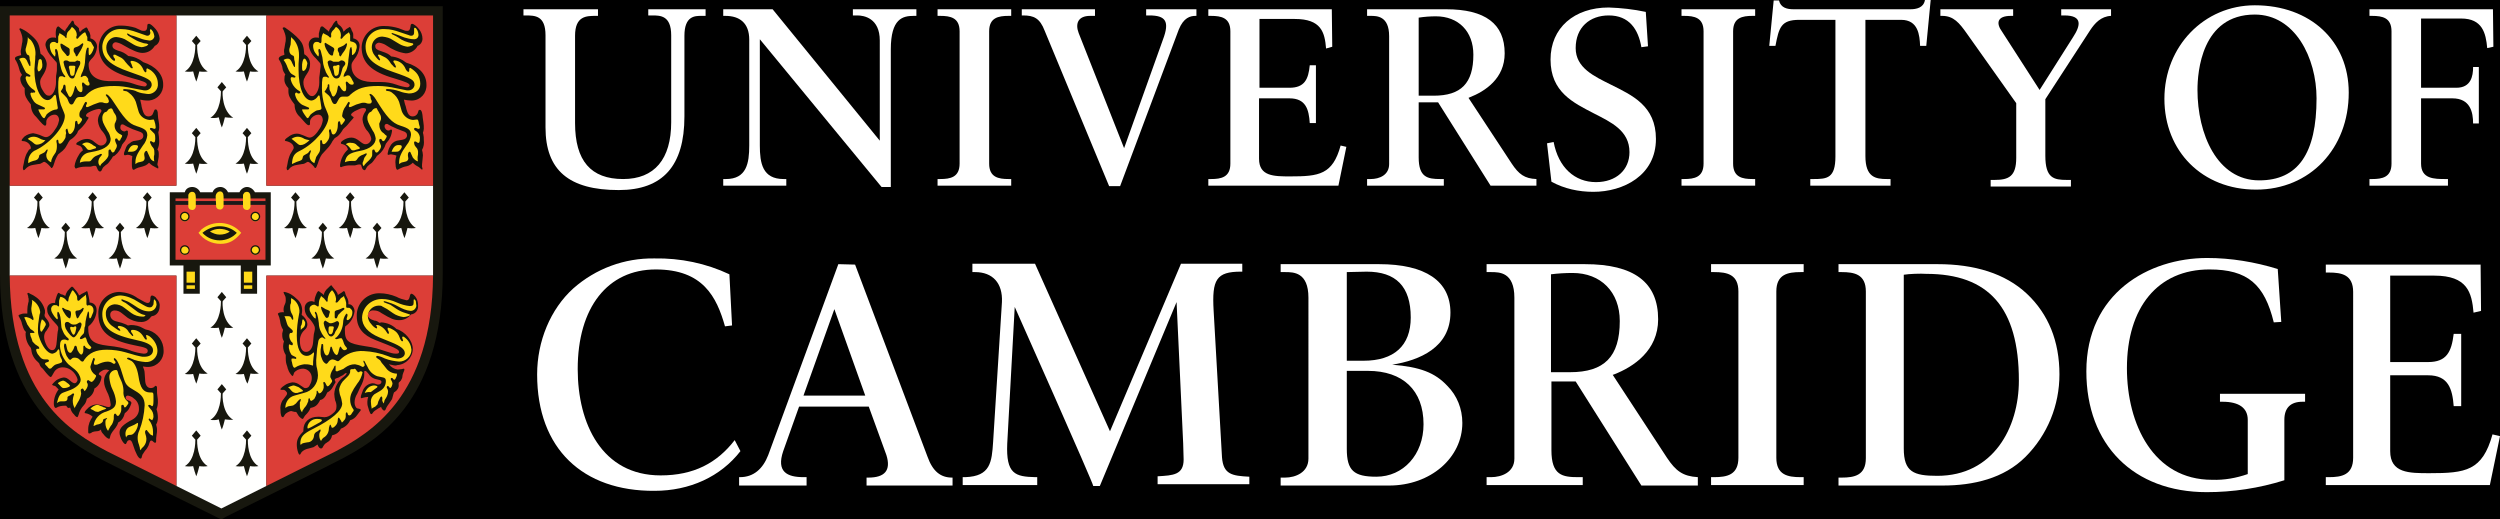 <?xml version="1.0" encoding="utf-8"?>
<!-- Generator: Adobe Illustrator 22.1.0, SVG Export Plug-In . SVG Version: 6.00 Build 0)  -->
<svg version="1.1" id="Layer_1" xmlns="http://www.w3.org/2000/svg" xmlns:xlink="http://www.w3.org/1999/xlink" x="0px" y="0px"
	 viewBox="0 0 566.9 117.8" style="enable-background:new 0 0 566.9 117.8;" xml:space="preserve">
<style type="text/css">
	.st0{fill:none;stroke:#FFDA1A;stroke-width:0.24;}
	.st1{fill:none;stroke:#151414;stroke-width:0.24;}
	.st2{fill:#17170E;}
	.st3{fill:#FFFFFE;}
	.st4{fill:#DC3E37;}
	.st5{fill:#FFDA1A;}
	.st6{fill:#1A1919;}
	.st7{fill:#FFFFFF;}
</style>
<title>main-logo-homepage</title>
<g id="Layer_2_1_">
	<rect width="100%" height="100%" fill="black"/>
	<g id="Layer_1-2">
		<path class="st0" d="M95.8,65c-0.1,4.8-0.9,9.6-2.3,14.2c-1.2,3.8-3,7.5-5.4,10.7c-4.3,5.7-9.5,8.5-13,10.4
			c-0.3,0.2-2.3,1.2-12.2,6.1V65H95.8z M37.6,65v41.4c-9.9-4.9-11.9-6-12.2-6.1c-3.5-1.9-8.7-4.7-13-10.4C9.9,86.6,8.1,83,6.9,79.1
			C5.6,74.5,4.8,69.8,4.6,65H37.6z"/>
		<g>
			<path class="st1" d="M62.8,39.7h33V5.9h-33V39.7z M4.6,39.7h33V5.9h-33V39.7z"/>
			<path class="st2" d="M50.2,117.8l-1-0.5c-1.5-0.7-24.7-12.3-26-13C15.6,100.2,0,91.7,0,61.9V1.4h100.4v60.5
				c0,29.8-15.6,38.3-23.2,42.3c-1.4,0.8-24.7,12.3-26,13L50.2,117.8z"/>
		</g>
		<path class="st3" d="M60.4,42.1V3.5H40v38.6H2.2v19.8c0,0.2,0,0.4,0,0.6H40v47.7l10.2,5.1l0,0l10.2-5.1V62.5h37.8V42.1H60.4z"/>
		<path class="st4" d="M2.2,42.1H40V3.5H2.2V42.1z"/>
		<path class="st4" d="M60.4,42.1h37.8V3.5H60.4V42.1z"/>
		<path class="st4" d="M40,62.5H2.2c0.2,27.7,14.4,35.7,22,39.8c0.8,0.4,8.8,4.4,15.8,7.9L40,62.5z"/>
		<path class="st4" d="M60.4,62.5v47.7c7-3.5,15-7.5,15.8-7.9c7.6-4.1,21.8-12.2,22-39.8H60.4z"/>
		<path class="st2" d="M73.4,52.6l0.8-0.9l-1-1.2l-1,1.2l0.8,0.9c0,0.5,0,4.6-2.4,6c0.6,0.1,1.3,0.1,1.9,0c0.2,0.8,0.4,1.5,0.7,2.3
			c0.3-0.7,0.5-1.5,0.7-2.3c0.6,0.1,1.3,0.1,1.9,0C73.4,57.2,73.4,53.1,73.4,52.6z"/>
		<path class="st2" d="M79.6,45.7l0.8-0.9l-1-1.2l-1,1.2l0.8,0.9c0,0.5,0,4.6-2.4,6c0.6,0.1,1.3,0.1,1.9,0c0.2,0.8,0.4,1.5,0.7,2.3
			c0.3-0.7,0.5-1.5,0.7-2.3c0.6,0.1,1.3,0.1,1.9,0C79.5,50.2,79.6,46.2,79.6,45.7z"/>
		<path class="st2" d="M85.7,52.6l0.8-0.9l-1-1.2l-1,1.2l0.8,0.9c0,0.5,0,4.6-2.4,6c0.6,0.1,1.3,0.1,1.9,0c0.2,0.8,0.4,1.5,0.7,2.3
			c0.3-0.7,0.5-1.5,0.7-2.3c0.6,0.1,1.3,0.1,1.9,0C85.7,57.2,85.7,53.1,85.7,52.6z"/>
		<path class="st2" d="M91.9,45.7l0.8-0.9l-1-1.2l-1,1.2l0.8,0.9c0,0.5,0,4.6-2.4,6c0.6,0.1,1.3,0.1,1.9,0c0.2,0.8,0.4,1.5,0.7,2.3
			c0.3-0.7,0.5-1.5,0.7-2.3c0.6,0.1,1.3,0.1,1.9,0C91.8,50.2,91.9,46.2,91.9,45.7z"/>
		<path class="st2" d="M67.2,45.7l0.8-0.9l-1-1.2l-1,1.2l0.8,0.9c0,0.5,0,4.6-2.4,6c0.6,0.1,1.3,0.1,1.9,0c0.1,0.8,0.4,1.6,0.7,2.3
			c0.3-0.7,0.5-1.5,0.7-2.3c0.6,0.1,1.3,0.1,1.9,0C67.2,50.2,67.2,46.2,67.2,45.7z"/>
		<path class="st2" d="M15.1,52.6l0.8-0.9l-1-1.2l-1,1.2l0.8,0.9c0,0.5,0,4.6-2.4,6c0.6,0.1,1.3,0.1,1.9,0c0.2,0.8,0.4,1.5,0.7,2.3
			c0.3-0.7,0.5-1.5,0.7-2.3c0.6,0.1,1.3,0.1,1.9,0C15.1,57.2,15.1,53.1,15.1,52.6z"/>
		<path class="st2" d="M21.2,45.7l0.8-0.9l-1-1.2l-1,1.2l0.8,0.9c0,0.5,0,4.6-2.4,6c0.6,0.1,1.3,0.1,1.9,0c0.2,0.8,0.4,1.6,0.7,2.3
			c0.3-0.7,0.5-1.5,0.7-2.3c0.6,0.1,1.3,0.1,1.9,0C21.2,50.2,21.2,46.2,21.2,45.7z"/>
		<path class="st2" d="M27.4,52.6l0.8-0.9l-1-1.2l-1,1.2l0.8,0.9c0,0.5,0,4.6-2.4,6c0.6,0.1,1.3,0.1,1.9,0c0.2,0.8,0.4,1.5,0.7,2.3
			c0.3-0.7,0.5-1.5,0.7-2.3c0.6,0.1,1.3,0.1,1.9,0C27.4,57.2,27.4,53.1,27.4,52.6z"/>
		<path class="st2" d="M33.6,45.7l0.8-0.9l-1-1.2l-1,1.2l0.8,0.9c0,0.5,0,4.6-2.4,6c0.6,0.1,1.3,0.1,1.9,0c0.2,0.8,0.4,1.5,0.7,2.3
			c0.3-0.7,0.5-1.5,0.7-2.3c0.6,0.1,1.3,0.1,1.9,0C33.5,50.2,33.5,46.2,33.6,45.7z"/>
		<path class="st2" d="M8.9,45.7l0.8-0.9l-1-1.2l-1,1.2l0.8,0.9c0,0.5,0,4.6-2.4,6c0.6,0.1,1.3,0.1,1.9,0c0.2,0.8,0.4,1.5,0.7,2.3
			c0.3-0.7,0.5-1.5,0.7-2.3c0.6,0.1,1.3,0.1,1.9,0C8.9,50.2,8.9,46.2,8.9,45.7z"/>
		<path class="st2" d="M50.5,68.3l0.8-0.9l-1-1.2l-1,1.2l0.8,0.9c0,0.5,0,4.6-2.4,6c0.6,0.1,1.3,0.1,1.9,0c0.2,0.8,0.4,1.6,0.7,2.3
			c0.3-0.7,0.5-1.5,0.7-2.3c0.6,0.1,1.3,0.1,1.9,0C50.4,72.9,50.4,68.8,50.5,68.3z"/>
		<path class="st2" d="M50.5,89.2l0.8-0.9l-1-1.2l-1,1.2l0.8,0.9c0,0.5,0,4.6-2.4,6c0.6,0.1,1.3,0.1,1.9-0.1
			c0.2,0.8,0.4,1.6,0.7,2.3c0.3-0.7,0.5-1.5,0.7-2.3c0.6,0.1,1.3,0.1,1.9,0.1C50.4,93.8,50.4,89.7,50.5,89.2z"/>
		<path class="st2" d="M56.2,78.8l0.8-0.9l-1-1.2l-1,1.2l0.8,0.9c0,0.5,0,4.6-2.4,6c0.6,0.1,1.3,0.1,1.9,0c0.2,0.8,0.4,1.5,0.8,2.2
			c0.3-0.7,0.5-1.5,0.7-2.3c0.6,0.1,1.3,0.1,1.9,0C56.1,83.3,56.2,79.2,56.2,78.8z"/>
		<path class="st2" d="M44.7,78.8l0.8-0.9l-1-1.2l-1,1.2l0.8,0.9c0,0.5,0,4.6-2.4,6c0.6,0.1,1.3,0.1,1.9,0c0.2,0.8,0.4,1.5,0.7,2.2
			c0.3-0.7,0.5-1.5,0.7-2.3c0.6,0.1,1.3,0.1,1.9,0C44.6,83.3,44.7,79.2,44.7,78.8z"/>
		<path class="st2" d="M56.2,99.7l0.8-0.9l-1-1.2l-1,1.2l0.8,0.9c0,0.5,0,4.6-2.4,6c0.6,0.1,1.3,0.1,1.9,0c0.2,0.8,0.4,1.5,0.7,2.3
			c0.3-0.7,0.5-1.5,0.7-2.3c0.6,0.1,1.3,0.1,1.9,0C56.1,104.2,56.2,100.1,56.2,99.7z"/>
		<path class="st2" d="M44.7,99.7l0.8-0.9l-1-1.2l-1,1.2l0.8,0.9c0,0.5,0,4.6-2.4,6c0.6,0.1,1.3,0.1,1.9,0c0.2,0.8,0.4,1.5,0.7,2.3
			c0.3-0.7,0.5-1.5,0.7-2.3c0.6,0.1,1.3,0.1,1.9,0C44.6,104.2,44.7,100.1,44.7,99.7z"/>
		<path class="st2" d="M50.5,20.7l0.8-0.9l-1-1.2l-1,1.2l0.8,0.9c0,0.5,0,4.6-2.4,6c0.6,0.1,1.3,0.1,1.9-0.1
			c0.2,0.8,0.4,1.6,0.7,2.3c0.3-0.7,0.5-1.5,0.7-2.3c0.6,0.1,1.3,0.1,1.9,0.1C50.4,25.2,50.4,21.1,50.5,20.7z"/>
		<path class="st2" d="M56.2,10.2L57,9.3l-1-1.2l-1,1.2l0.8,0.9c0,0.5,0,4.6-2.4,6c0.6,0.1,1.3,0.1,1.9,0c0.2,0.8,0.4,1.6,0.7,2.3
			c0.3-0.7,0.5-1.5,0.7-2.3c0.6,0.1,1.3,0.1,1.9,0C56.1,14.8,56.2,10.7,56.2,10.2z"/>
		<path class="st2" d="M44.7,10.2l0.8-0.9l-1-1.2l-1,1.2l0.8,0.9c0,0.5,0,4.6-2.4,6c0.6,0.1,1.3,0.1,1.9,0c0.2,0.8,0.4,1.5,0.7,2.3
			c0.3-0.7,0.5-1.5,0.7-2.3c0.6,0.1,1.3,0.1,1.9,0C44.6,14.8,44.7,10.7,44.7,10.2z"/>
		<path class="st2" d="M56.2,31.1l0.8-0.9L56,29l-1,1.2l0.8,0.9c0,0.5,0,4.6-2.4,6c0.6,0.1,1.3,0.1,1.9,0c0.2,0.8,0.4,1.6,0.7,2.3
			c0.3-0.7,0.5-1.5,0.7-2.3c0.6,0.1,1.3,0.1,1.9,0C56.1,35.7,56.2,31.6,56.2,31.1z"/>
		<path class="st2" d="M44.7,31.1l0.8-0.9l-1-1.2l-1,1.2l0.8,0.9c0,0.5,0,4.6-2.4,6c0.6,0.1,1.3,0.1,1.9,0c0.2,0.8,0.4,1.5,0.7,2.3
			c0.3-0.7,0.5-1.5,0.7-2.3c0.6,0.1,1.3,0.1,1.9,0C44.6,35.7,44.7,31.6,44.7,31.1z"/>
		<path class="st2" d="M31.8,22.6l0.1,0.5c0.1,0.4,0.2,0.8,0.2,1c0.4,1.8,0.8,2.3,1.6,2.3c0.5,0,0.9-0.3,1-0.7L35,25
			c0-0.1,0.2-0.2,0.3-0.2c0.3,0,0.5,0.4,0.5,1.2c0,0.5,0.1,1.1,0.2,1.6c0.1,0.5,0.1,0.9,0.1,1.4c0,0.3-0.1,0.7-0.2,1
			c0.1,0.7,0.2,1.3,0.2,2c0,0.7-0.1,1.3-0.4,1.9C36,34.2,36,34.6,36,35c0,0.4,0,0.7-0.1,1.1c-0.1,0.4-0.1,0.7-0.2,1.1
			c0,0.1,0,0.3,0.1,0.4c0.1,0.1,0.1,0.3,0.1,0.4c0,0.1,0,0.2-0.1,0.2l-0.6-0.3l-0.7-0.4c-0.3-0.2-0.5-0.4-0.7-0.6
			c-0.6,0.6-0.8,0.7-2.4,1.1c-0.3,0.1-0.5,0.2-0.7,0.3c-0.1,0.1-0.3,0.2-0.4,0.2c-0.3,0-0.4-0.4-0.4-1.3c0-0.6,0-1.2,0.1-1.8
			c-0.4-0.2-0.7-0.3-1.1-0.3l-0.5,0.1h-0.1c-0.1,0-0.2-0.1-0.2-0.3c0-0.2,0.1-0.5,0.2-0.7l0.3-0.8c0.2-0.4,0.4-0.7,0.8-0.9
			c0.2-0.2,0.5-0.4,0.8-0.5l1.2-0.2c0.7-0.1,1.1-0.5,1.1-1s-0.3-0.8-1-1l-1.4-0.5c-0.4-0.2-0.9-0.4-1.3-0.6
			c-0.8-0.5-0.9-0.5-1.1-0.5s-0.4,0.2-0.4,0.6c-0.1,0.5,0.3,0.9,0.8,1c0,0,0.1,0,0.1,0c0.1,0,0.2,0,0.3-0.1c0.1-0.1,0.2-0.1,0.3-0.1
			c0.1,0,0.2,0.1,0.2,0.2V30L29,30.5c-0.2,0.7-0.5,1.4-1,1.9l-0.3,0.4c-0.3,1-0.9,1.9-1.7,2.5l-0.4,0.2c0,0-0.1,0.2-0.3,0.5
			c-0.2,0.3-0.4,0.5-0.6,0.8c-0.2,0.3-0.5,0.5-0.8,0.7c-0.2,0.2-0.5,0.4-0.6,0.6L23,38.7c-0.1,0.1-0.2,0.2-0.3,0.2
			c-0.3,0-0.5-0.3-0.7-0.8s-0.2-0.5-0.5-0.5c-0.2,0-0.4,0-0.6,0.1l-0.4,0.1h-1.2c-0.6,0-1.2,0.1-1.8,0.3c-0.1,0.1-0.2,0.1-0.3,0.1
			c-0.1,0-0.1,0-0.2-0.2c0-0.1-0.1-0.2-0.1-0.3c0.1-0.9,0.5-1.8,1-2.6c0.2-0.4,0.5-0.7,0.9-1c-0.1-0.5-0.4-1-0.9-1.1l-0.5-0.2
			c-0.1,0-0.1-0.1-0.1-0.2c0-0.2,0.3-0.4,0.7-0.6c0.5-0.3,1.1-0.5,1.8-0.5c0.6,0,1.2,0.3,1.6,0.7c0.9,0.7,1.1,0.8,1.5,0.8
			c0.7,0,1.3-0.6,1.3-1.3c-0.1-0.6-0.4-1.2-0.8-1.7c-0.7-0.7-1.1-1.6-1.2-2.6c0-0.5,0.1-1,0.4-1.5l0.3-0.5c0.1-0.1,0.1-0.2,0.1-0.3
			c0-0.2-0.2-0.4-0.6-0.4c-0.8,0.1-1.6,0.4-2.3,0.8c-0.4,0.2-0.6,0.5-0.6,0.7c0,0.1,0,0.2,0.1,0.2l0.4,0.2c0,0,0.1,0.1,0.1,0.1
			c0,0.1-0.1,0.2-0.1,0.2L19.3,28c-0.4,0.5-0.8,1-1.3,1.4c-0.1,0.1-0.2,0.2-0.3,0.3c0,0-0.1,0.2-0.2,0.5c-0.4,0.6-0.9,1.1-1.4,1.4
			c-0.2,0.1-0.3,0.2-0.4,0.4c-0.1,0.1-0.2,0.3-0.3,0.5c-0.1,0.2-0.3,0.5-0.4,0.7c-0.2,0.4-0.5,0.7-0.8,1L13.2,35
			c-0.4,0.6-0.7,1.3-0.9,2c-0.2,0.7-0.4,1.1-0.6,1.1s-0.1-0.1-0.2-0.2c-0.6-0.7-1.2-1.2-1.5-1.2c-0.1,0-0.3,0.1-0.4,0.2
			c-0.3,0.2-0.6,0.3-0.9,0.3l-1.2,0.2c-0.7,0.1-1.3,0.4-1.8,1c-0.1,0.1-0.2,0.2-0.3,0.2s-0.2-0.2-0.2-0.4v-0.3l0.2-0.9
			c0.1-0.7,0.3-1.4,0.6-2.1l0.6-1C6.9,33.9,7,33.7,7,33.5C6.9,32.7,6.1,32,5.2,32c-0.2,0-0.3-0.1-0.3-0.2s0.3-0.5,0.6-0.8
			c0.6-0.5,1.3-0.7,2-0.8c0.5,0.1,1,0.2,1.5,0.4l0.7,0.3c0.2,0.1,0.5,0.2,0.7,0.2c0.7,0,1.5-0.7,2.4-2.2c0.3-0.5,0.5-1.1,0.6-1.6
			c0-0.8-0.4-1.3-1-1.3c-0.5,0-1,0.2-1.4,0.6c-0.3,0.3-0.5,0.6-0.5,1V28c0,0.3-0.1,0.5-0.3,0.5s-0.7-0.4-2-2C7.4,25.8,7,24.8,7,23.7
			c-1.1-1.4-1.4-2-1.4-3V20c-0.6-0.6-1-1.4-1-2.2c0-0.3,0.2-0.6,0.4-0.8c-0.3-0.4-0.5-0.8-0.6-1.2l-0.2-0.7
			c-0.1-0.4-0.3-0.8-0.5-1.2c-0.3-0.4-0.3-0.5-0.3-0.6c0-0.4,0.2-0.5,1.4-0.8c0-0.2-0.1-0.5-0.1-0.7c0-0.3,0-0.5,0.1-0.8L5,9.8
			c0.1-0.3,0.1-0.7,0.1-1c0-0.3-0.1-0.7-0.2-1C4.8,7.5,4.7,7.3,4.6,7C4.5,6.9,4.4,6.7,4.4,6.6c0-0.1,0.1-0.2,0.2-0.2
			c0.7,0.3,1.4,0.7,2,1.2c1.8,1.5,2.2,2.1,2.5,4l0.1,0.6c0.8,0.5,1.3,1.3,1.4,2.3c0,0.7-0.2,1.4-0.6,2.1l-0.6,1
			c-0.2,0.3-0.3,0.7-0.3,1c0,0.7,0.2,1.3,0.6,1.9c0.5,0.9,0.9,1.2,1.4,1.2c0.9,0,1.6-1.5,1.6-3.1v-0.8c0-0.4,0-0.7,0.1-1.1
			c0.1-0.5,0.1-0.8,0.1-0.9v-0.8v-0.5c0-0.2-0.1-0.5-0.3-0.6l-0.7-0.8c-0.8-0.8-1.4-1.8-1.6-2.9c0-0.9,0.7-1.7,1.6-1.7
			c0,0,0,0,0.1,0c0.2,0,0.5,0,0.7,0.1V8.4C12.5,7,12.8,6,13.2,6h0.1l0.6,0.5L14.6,7l0.2,0.2c0-0.4,0-0.4,0.4-0.9
			c0.1-0.1,0.2-0.3,0.4-0.6L16,5.2l0.2-0.3c0.1-0.2,0.2-0.2,0.3-0.2s0.2,0.1,0.3,0.5s0.1,0.3,0.7,0.8c0.1,0.1,0.3,0.3,0.4,0.4
			C17.9,6.5,17.9,6.8,18,7l0.1,0.3c0.2-0.2,0.4-0.4,0.6-0.6l0.5-0.3c0.1-0.1,0.2-0.1,0.4-0.2c0,0,0.1,0.1,0.2,0.2
			c0.1,0.2,0.2,0.3,0.2,0.5c0.3,0.3,0.4,0.7,0.5,1.1v0.7c0.9,0.2,1.6,1.1,1.5,2c-0.1,1-0.5,2-1.3,2.7c-0.5,0.6-0.6,0.8-0.6,1.2
			c0,2.4,1.6,3.7,4.6,3.8h2.1c1.2,0,2.4,0.2,3.5,0.6c0.8,0.3,1.6,0.5,2.4,0.6c0.1,0,0.3,0,0.4-0.1c0.1-0.1,0.2-0.2,0.2-0.3
			c0-0.5-0.8-0.8-3.4-1.5c-5.3-1.5-7.5-3.6-7.5-7.1c0.1-2.7,2.3-4.9,5-4.8c0,0,0.1,0,0.1,0c1.1,0,2.2,0.2,3.2,0.5L32,6.9
			C32.2,7,32.5,7,32.7,7c0.5,0,0.7-0.4,0.7-1.1c0-0.4,0.1-0.5,0.4-0.5s0.9,0.5,1.5,1.2c0.5,0.6,0.8,1.3,0.9,2.1
			c0,0.7-0.4,1.4-1.1,1.7c-0.6,1-1.6,1.6-2.8,1.6c-0.9,0-2.2-0.5-4.4-1.8c-0.5-0.3-1-0.5-1.5-0.6c-0.5-0.1-0.9,0.3-0.9,0.7
			c0,0,0,0.1,0,0.1c0,0.5,0.4,0.8,1.3,1.1c0.9,0.2,1.6,0.6,2.3,1.2c1.2,0.1,2.4,0.6,3.4,1.4c2.8,0.9,4.5,2.8,4.5,5
			c0.1,1.9-1.3,3.5-3.2,3.7c-0.1,0-0.2,0-0.3,0C32.8,22.8,32.3,22.7,31.8,22.6z"/>
		<path class="st5" d="M35,36.6c-0.1-0.3-0.1-0.5-0.1-0.8v-0.3l0.1-0.5v-0.4c0-0.3,0-0.7-0.2-1l-0.4-0.5c-0.1-0.2-0.2-0.4-0.3-0.6
			c0-0.1-0.1-0.2-0.1-0.3c0-0.1,0.1-0.2,0.2-0.2c0,0,0,0,0,0c0.1,0,0.1,0,0.4,0.2c0.1,0.1,0.2,0.1,0.3,0.1c0.2,0,0.3-0.3,0.3-0.9
			c0-0.4,0-0.8-0.2-1.1l-0.5-0.5l-0.4-0.4C34,29.4,34,29.3,34,29.2c0-0.1,0.1-0.2,0.2-0.2c0,0,0,0,0,0c0.2,0,0.5,0.1,0.7,0.2h0.2
			c0.1,0,0.2-0.1,0.2-0.3v-0.1l-0.1-0.7L35,27.4c-0.1-0.2-0.1-0.3-0.2-0.3h0l-0.8,0.1h-0.1c-1.2-0.1-2.2-0.9-2.5-2l-0.6-2.1
			c-0.3-0.8-0.8-1.5-1.5-2c-0.2-0.2-0.4-0.3-0.6-0.4l-0.6-0.1c-0.1,0-0.2-0.1-0.2-0.2c0-0.1,0.1-0.2,0.4-0.2l1.1,0.1
			c0.6,0.1,1.2,0.2,1.7,0.5c0.7,0.3,1.4,0.4,2.2,0.5c1.2,0.2,2.4-0.7,2.5-1.9c0-0.1,0-0.3,0-0.4c0-1.1-0.5-2.1-1.3-2.8
			c-0.3-0.3-0.7-0.5-1.1-0.7c-0.1,0-0.2,0.1-0.2,0.2c0,0,0,0,0,0v0.4l0,0c0,0.2-0.1,0.3-0.2,0.3s-0.3-0.2-0.5-0.6
			c-0.4-1.1-1.4-1.9-2.6-2c-0.2,0-0.3,0.1-0.3,0.2c0,0.2,0.1,0.3,0.2,0.5l0.2,0.6c0.1,0.1,0.1,0.2,0.1,0.3c0,0-0.1,0.1-0.1,0.1
			c-0.2,0-0.4-0.1-0.5-0.3l-0.5-0.5L28.4,14c-0.3-0.5-0.8-0.9-1.3-1.1l-0.8-0.4c-0.1-0.1-0.3-0.1-0.4-0.1c-0.1,0-0.2,0-0.2,0.2
			c0,0.1,0,0.2,0.1,0.4c0.2,0.2,0.3,0.4,0.3,0.6c0,0.1-0.1,0.2-0.2,0.2c0,0,0,0,0,0c-0.2,0-0.8-0.5-1.2-1.2
			c-0.4-0.5-0.6-1.2-0.6-1.8c0-1.3,1-2.4,2.2-2.4c0,0,0.1,0,0.1,0c0.9,0.1,1.7,0.3,2.4,0.8l1.5,0.9c0.5,0.3,1.1,0.5,1.8,0.6
			c0.3,0,0.6-0.1,0.9-0.2c0.1,0,0.3-0.1,0.4-0.2c0.1-0.1,0.2-0.1,0.2-0.2s0-0.1-0.1-0.1l-0.2-0.1l-0.7-0.1c-0.3-0.1-0.6-0.2-0.9-0.3
			c-0.6-0.2-1.1-0.5-1.6-0.8c-0.3-0.2-0.7-0.4-1-0.6C29,8,28.8,7.8,28.8,7.7s0-0.1,0.1-0.1c0.1,0,0.2,0.1,0.3,0.1
			c0.3,0.3,0.8,0.4,1.2,0.5l1.4,0.5c0.7,0.3,1.4,0.4,2.1,0.5c0.6,0,1.1-0.5,1.1-1c0,0,0,0,0,0c-0.1-0.5-0.2-1-0.6-1.4
			c-0.1-0.1-0.2-0.2-0.2-0.2s-0.2,0.1-0.2,0.3V7l0.1,0.4c0,0.4-0.3,0.7-0.6,0.7c-0.2,0-0.3,0-0.5-0.1l-2-0.7
			c-1.1-0.4-2.3-0.7-3.4-0.7c-2.3-0.2-4.2,1.6-4.4,3.8c0,0.1,0,0.1,0,0.2c0,2.6,1.8,4.2,6.2,5.7s5,1.9,5,3c-0.1,0.7-0.7,1.2-1.4,1.2
			c-0.3,0-0.5,0-0.8-0.1L30,20c-1.3-0.3-2.7-0.5-4-0.5c-3.1,0-4.9,0.5-6.4,2C19.4,21.8,19,22,18.7,22h-0.2H18l0,0
			c-0.4,0-0.7,0.2-0.9,0.6l-0.5,0.9c-0.1,0.1-0.2,0.2-0.4,0.2c-0.3,0-0.5-0.2-0.8-1c-0.1-0.4-0.4-0.7-0.7-1L14,21
			c-0.1-0.1-0.1-0.1-0.2-0.2c0-0.1,0.1-0.2,0.1-0.3c0.2-0.3,0.4-0.5,0.4-0.8c0.1-0.4,0.1-0.5,0.3-0.5s0.3,0.2,0.3,0.9
			c0,0.3,0.1,0.6,0.3,0.9l0.4,0.8c0.1,0.1,0.2,0.2,0.3,0.2c0.3,0,0.7-0.8,0.9-1.6s0.2-0.9,0.3-0.9c0.1,0,0.1,0,0.1,0.1
			c0,0,0.1,0.2,0.3,0.6c0.1,0.2,0.2,0.4,0.4,0.5c0.1,0.1,0.2,0.2,0.4,0.2l0,0c0.3,0,0.4-0.2,0.4-0.8v-0.3l-0.1-0.5l0-0.3
			c0-0.2,0.1-0.3,0.2-0.3c0.1,0,0.2,0.1,0.2,0.1l0.3,0.3c0.2,0.2,0.4,0.3,0.6,0.3c0.3,0,0.4-0.1,0.4-0.3c0-0.3-0.1-0.5-0.3-0.7
			L20,17.9c-0.3-0.5-0.5-0.7-0.7-0.7H19l-0.4,0.2c-0.1,0-0.2,0.1-0.2,0.1c-0.1,0-0.1,0-0.1-0.1c0.1-0.5,0.3-0.9,0.5-1.3
			c0.3-0.8,0.5-1.7,0.5-2.5c0.1-1.7,0.3-2.8,0.6-2.8s0.2,0.1,0.2,0.5v0.4V12c0,0.3,0.1,0.5,0.1,0.5c0.3,0,0.6-0.4,0.9-1.1
			c0.1-0.2,0.1-0.4,0.2-0.6v-0.1l-0.7-1.2l-0.6-0.2c-0.1,0-0.2-0.1-0.2-0.1V8.4L19.6,8l-0.1-0.3l-0.2-0.4c-0.5,0.2-0.9,0.6-1.3,1
			c-0.2,0.3-0.4,0.5-0.5,0.5c-0.1,0-0.2-0.1-0.2-0.2c0-0.2,0-0.4,0.1-0.5V7.9c0-0.8-0.5-1.4-1.1-1.8l-0.2,0.3l-0.2,0.3l-0.4,0.4
			c-0.2,0.2-0.3,0.4-0.3,0.6c0,0.1-0.1,0.2-0.1,0.4v0.2c0,0.3,0,0.3-0.1,0.3h-0.1l-0.2-0.3L14.3,8l-0.5-0.3l-0.3-0.2l-0.1,0.3
			c-0.1,0.2-0.1,0.3-0.2,0.5v0.5v0.5v0.1c0,0.3-0.1,0.4-0.2,0.4c-0.1,0-0.3-0.1-0.4-0.2c-0.1-0.1-0.3-0.1-0.5-0.1
			c-0.4,0-0.8,0.3-0.8,0.8c0,0,0,0.1,0,0.1c0,0.6,0.2,1.2,0.5,1.7l0.4,0.5c0.1,0.1,0.3,0.3,0.3,0.2l0.1-0.7l-0.1-0.5v-0.2
			c0-0.2,0.1-0.3,0.2-0.3s0.3,0.2,0.4,0.7l0.2,1.2l0.3,1.5c0.1,0.4,0.2,0.8,0.3,1.2c0.1,0.4,0.3,0.8,0.5,1.1
			c0.4,0.5,0.4,0.5,0.4,0.6c0,0.1-0.1,0.1-0.1,0.1c-0.1,0-0.2,0-0.3-0.1c-0.1-0.1-0.2-0.1-0.4-0.1h-0.2c-0.5,0-0.6,0.4-0.6,2.6
			c0,1.3,0.2,2.7,0.6,3.9l0.7,1.7c0.1,0.3,0.2,0.5,0.2,0.8c0,2.3-3.1,6-6.5,7.7c-1.1,0.4-1.8,1.5-1.8,2.6V37
			c0.3-0.2,0.7-0.4,1.1-0.5c1-0.2,1.1-0.4,1.3-0.8l0.1-0.4c0-0.2,0.1-0.2,0.9-0.6c0.2-0.1,0.4-0.2,0.5-0.4c0.2-0.3,0.3-0.4,0.4-0.4
			s0.1,0,0.1,0.1v0.1L10.5,35v0.2c0,0.7,0.4,1.3,1.1,1.6c0-0.5,0.2-0.9,0.4-1.3l0.6-0.9c0.2-0.4,0.3-0.9,0.3-1.4c0-0.3,0-0.7-0.1-1
			v-0.2c0-0.2,0.1-0.3,0.2-0.3s0.2,0,0.2,0.1l0.1,0.6c0,0.1,0.2,0.2,0.3,0.2c0.3,0,0.7-0.4,1.1-1.1c0.2-0.3,0.2-0.6,0.2-0.9L15,30.2
			l-0.1-0.5v-0.1c0-0.2,0.1-0.4,0.3-0.4s0.1,0,0.1,0.1l0.2,0.7c0,0.2,0.2,0.4,0.4,0.4c0.2,0,0.6-0.4,0.8-0.8
			c0.2-0.4,0.3-0.9,0.3-1.3c0-0.7,0.1-0.9,0.3-0.9c0.1,0,0.1,0,0.2,0.1l0.1,0.4c0,0.2,0.1,0.3,0.2,0.3s0.5-0.4,0.7-0.8
			c0.1-0.1,0.1-0.2,0.1-0.3c0-0.1-0.1-0.3-0.3-0.4S18,26.4,18,26c0-0.4,0.1-0.8,0.4-1.1c0.2-0.3,0.3-0.5,0.4-0.8
			c0.4-0.8,0.5-1,0.7-1c0.1,0,0.2,0.1,0.2,0.3c0,0.1,0,0.2-0.1,0.3c-0.1,0.1-0.1,0.2-0.1,0.4c0,0.1,0.1,0.2,0.2,0.2c0,0,0,0,0,0
			c0.2,0,0.4-0.1,0.6-0.2c0.1,0,0.4-0.2,0.9-0.4l1.1-0.4c0.2-0.1,0.4-0.1,0.6-0.1c0.2,0,0.4,0,0.6,0.1c0.2,0.1,0.5,0.1,0.7,0.1
			c0.3,0,0.5-0.2,0.5-0.5c-0.1-0.4-0.2-0.7-0.5-1c-0.1-0.1-0.1-0.2-0.2-0.3v-0.1c0-0.1,0.1-0.1,0.2-0.1c0.2,0,0.7,0.5,1.2,1.2
			c2.8,4.3,3.7,5.4,5.6,6c1.9,0.6,2.4,1,2.4,2.1c-0.1,0.8-0.4,1.6-1,2.3c-1.4,2-1.7,2.7-1.7,4v0.2L31,37c0.2-0.1,0.3-0.2,0.5-0.2
			l0.8-0.2c0.3-0.1,0.5-0.4,0.5-0.7v-0.1l-0.1-0.7v-0.1c0-0.3,0.1-0.5,0.3-0.7c0,0,0.1-0.1,0.2-0.1c0.1,0,0.2,0.1,0.2,0.2l0.5,1.1
			C34.1,36.1,34.5,36.5,35,36.6z"/>
		<path class="st5" d="M9.1,13.4c-0.2,0-0.4,0.2-0.4,0.6l-0.1,0.6c0,0.3-0.1,0.5-0.1,0.8c0,0.4,0.1,0.8,0.3,0.8s0.5-0.4,0.7-0.8
			c0.1-0.2,0.1-0.5,0.1-0.8c0-0.2-0.1-0.5-0.1-0.7C9.5,13.6,9.3,13.4,9.1,13.4z"/>
		<path class="st5" d="M6.5,8.7L7,9.1c0.8,1,1.2,2.4,1,3.7c0,0.4,0,0.6-0.1,1.6c0,0.5-0.1,1-0.1,1.3c0,4,1.3,7,3,7
			c0.5,0,0.9-0.3,1.4-1c0.1-0.1,0.2-0.2,0.3-0.2s0.1,0.1,0.2,0.3l0.1,0.7l0.1,0.6l0.1,0.7l0.1,0.6v0.1c0,0.1-0.1,0.3-0.2,0.3
			l-0.6,0.1c-0.3,0.1-0.6,0.2-0.9,0.4c-0.3,0.2-0.6,0.4-0.8,0.6l-0.4,0.7c0,0.1-0.1,0.1-0.2,0.2c-0.2,0-0.5-0.3-0.8-0.9
			c-0.2-0.3-0.4-0.7-0.5-1c0-0.1,0.1-0.1,0.3-0.1H9h0.4h0.3H10c0.1,0,0.2-0.1,0.2-0.2c0-0.1-0.1-0.2-0.1-0.2l-1.5-0.7
			c-0.5-0.2-0.9-0.6-1.1-1c-0.3-0.4-0.5-0.9-0.6-1.4c0-0.2,0.1-0.3,0.3-0.3c0.1,0,0.2,0,0.2,0.1C7.5,20.9,7.6,21,7.8,21
			C7.9,21,8,20.9,8,20.8c0-0.1-0.1-0.2-0.3-0.4c-1-0.6-1.7-1.6-1.9-2.7c0-0.2,0.1-0.4,0.2-0.4h0.2l0.4,0.1l0,0c0.1,0,0.3,0,0.3-0.2
			c0,0,0,0,0,0c0-0.1-0.1-0.2-0.3-0.3l-0.5-0.3c-0.2-0.1-0.3-0.3-0.4-0.5l-0.5-1l-0.4-0.9l-0.3-0.6c-0.1-0.1-0.1-0.2-0.2-0.2
			c0.3-0.2,0.6-0.3,1-0.3c0.4,0,0.7,0.3,1,1.1c0.2,0.5,0.4,0.8,0.5,0.8s0.1-0.1,0.1-0.4c0-0.3,0-0.6-0.1-0.9
			c-0.1-0.2-0.1-0.5-0.1-0.7l-0.1-0.4l-0.4-0.2c-0.1-0.1-0.2-0.2-0.2-0.3c-0.1-0.2-0.2-0.5-0.2-0.7c0-0.2,0-0.4,0.1-0.6
			c0.2-0.7,0.4-1.4,0.4-2.1V8.4L6.5,8.7z"/>
		<path class="st5" d="M10.3,31.8c-0.3,0-0.6-0.1-0.9-0.2l-0.6-0.3C8.4,31.1,8,31,7.6,31c-0.5,0-1,0.2-1.3,0.5l0.3,0.2l0.6,0.4
			l0.6,0.5c0.2,0.1,0.3,0.2,0.5,0.2C9.1,32.8,9.8,32.4,10.3,31.8z"/>
		<path class="st5" d="M22.7,37.7c0.1-0.3,0.3-0.6,0.6-0.8c0.9-0.8,1.3-1.3,1.3-1.8v-0.7c0-0.4,0.1-0.5,0.3-0.5c0.1,0,0.2,0,0.2,0.1
			l0.2,0.4c0.1,0.1,0.2,0.2,0.3,0.2c0.2-0.1,0.4-0.2,0.4-0.4l0.3-0.5c0.1-0.2,0.2-0.4,0.2-0.6c0-0.1,0-0.3-0.1-0.4l-0.2-0.5
			c-0.1-0.2-0.1-0.3-0.1-0.5c0-0.2,0.1-0.3,0.3-0.3c0.1,0,0.2,0,0.2,0.1l0.2,0.3c0.1,0.1,0.2,0.1,0.2,0.1c0.2,0,0.3-0.1,0.3-0.3
			l0.3-0.5c0-0.1,0.1-0.2,0.1-0.3c0-0.1-0.1-0.2-0.3-0.3l-0.4-0.2c-0.7-0.5-1.1-1.2-1-2.1c0-0.1,0-0.2,0.1-0.3l0.2-0.5
			c0.1-0.2,0.1-0.3,0.1-0.5c0-0.4-0.1-0.7-0.3-1c-0.3-0.4-0.4-0.6-0.4-0.7c-0.2-0.5-0.3-0.6-0.4-0.6h-0.2L25,24.6l-0.4,0.2l-0.4,0.5
			l-0.5,0.2c-0.3,0.3-0.5,0.7-0.5,1.2c0,0.8,0.1,1.1,1.2,3c0.4,0.5,0.6,1.2,0.7,1.8c0,1.3-1.2,2.3-3.5,2.8l-1.5,0.3
			c-1.1,0.2-1.9,1.2-2,2.3c0.4-0.2,0.9-0.3,1.4-0.3h0.5c0.4,0,0.5,0,0.8-0.4c0.3-0.4,0.6-0.7,1.1-0.9l0.5-0.2l0.4-0.2h0.1
			c0.1,0,0.2,0,0.2,0.1c0,0.2-0.2,0.4-0.3,0.5c-0.3,0.3-0.5,0.8-0.5,1.2C22.3,37.2,22.5,37.4,22.7,37.7z"/>
		<path class="st5" d="M18.6,32.7c0.4,0.2,0.7,0.5,1,0.9C19.9,34,20,34,20.3,34c0.2,0,0.3,0,0.5-0.1l0.3-0.1
			c0.5-0.1,0.7-0.2,0.7-0.3c0-0.1-0.1-0.2-0.2-0.3L21.2,33l-0.4-0.3c-0.3-0.2-0.7-0.4-1.1-0.4C19.4,32.3,19,32.4,18.6,32.7z"/>
		<path class="st5" d="M29,34.4h0.2h0.3h0.3h0.1c0.7,0,1.3-0.5,1.4-1.2c0-0.2-0.2-0.3-0.6-0.3C29.9,32.8,29.4,33.3,29,34.4z"/>
		<path class="st2" d="M17.1,12.3c0,0.3,0.2,0.5,0.3,0.5s0.3-0.4,0.6-0.9c0.4-0.6,0.7-1.2,0.9-1.9c0-0.1-0.1-0.2-0.2-0.2l0,0
			l-0.4,0.3c-0.3,0.3-0.7,0.5-1.1,0.6c-0.4,0.1-0.5,0.3-0.5,0.6v0.3l0.2,0.4L17.1,12.3z"/>
		<path class="st2" d="M15.1,10.6l0.5,0.3c0.1,0.1,0.2,0.2,0.2,0.3v0.2c0,0.2,0,0.5,0,0.7c0,0.3-0.2,0.6-0.5,0.6c0,0-0.1,0-0.1,0
			c-0.1,0,0-0.1-0.3-0.4l-0.7-0.8c-0.3-0.4-0.5-0.9-0.5-1.4v0c0-0.2,0-0.2,0.2-0.2c0.1,0,0.3,0.1,0.4,0.2L15.1,10.6z"/>
		<path class="st2" d="M16.4,14h-0.2h-0.4l-0.4-0.2c-0.1-0.1-0.3-0.1-0.5-0.1c-0.3,0-0.5,0.2-0.5,0.4c0.1,0.5,0.2,1,0.4,1.4l0.4,1
			c0.4,0.9,0.7,1.3,1.2,1.3s0.5-0.4,0.8-1.1c0.6-1.6,1-1.9,1-2.4c0-0.4-0.1-0.5-0.4-0.5l-0.3-0.1L17,14L16.4,14z"/>
		<path class="st5" d="M16.3,14.9h-0.4c-0.1,0-0.1,0-0.2,0.1l-0.1,0.2l0.2,0.8l0.1,0.7c0.1,0.4,0.2,0.5,0.5,0.5s0.5-0.2,0.5-0.6
			l0.1-0.7c0-0.5,0.1-0.7,0.1-0.7c0-0.1,0-0.1-0.1-0.2c0,0-0.1-0.1-0.2-0.1l0,0L16.3,14.9z"/>
		<path class="st2" d="M91.6,22.6l0.1,0.5c0.1,0.4,0.2,0.8,0.3,1c0.4,1.8,0.8,2.3,1.6,2.3c0.5,0,0.9-0.3,1.1-0.7l0.2-0.6
			c0-0.1,0.2-0.2,0.3-0.2c0.3,0,0.5,0.4,0.6,1.2c0,0.3,0.1,0.8,0.2,1.6c0.1,0.5,0.1,1,0.1,1.5c0,0.3-0.1,0.6-0.2,0.9l0.1,0.4
			c0.1,0.4,0.1,0.8,0.1,1.2c0.1,0.8,0,1.6-0.4,2.3c0.1,0.4,0.2,0.8,0.2,1.2c0,0.4-0.1,0.8-0.1,1.1l-0.1,1v0.6
			c0.1,0.1,0.1,0.3,0.1,0.4c0,0.1-0.1,0.2-0.1,0.2L95,37.9l-0.7-0.4c-0.3-0.2-0.5-0.4-0.7-0.6c-0.4,0.4-0.9,0.7-1.4,0.8
			c-0.6,0.1-1.1,0.3-1.7,0.6c-0.1,0.1-0.3,0.2-0.4,0.2c-0.2,0-0.4-0.5-0.4-1.2c-0.1-0.7,0-1.4,0.2-2c-0.4-0.2-0.8-0.2-1.2-0.3
			c-0.2,0-0.3,0-0.5,0.1H88c-0.1,0-0.1-0.1-0.1-0.3c0.1-0.5,0.2-1,0.5-1.5c0.3-0.7,0.9-1.2,1.6-1.4l1.2-0.2c0.7-0.1,1.1-0.5,1.1-1
			s-0.3-0.8-1-1l-1.3-0.5c-0.4-0.2-0.9-0.4-1.3-0.6l-0.7-0.4c-0.1-0.1-0.2-0.1-0.3-0.1c-0.3,0-0.5,0.2-0.5,0.5c0,0.5,0.4,1,0.9,1
			c0.1,0,0.2,0,0.3-0.1c0.1-0.1,0.2-0.1,0.3-0.1c0.2,0,0.2,0.1,0.2,0.3c-0.1,0.7-0.3,1.4-0.7,2l-0.4,0.5l-0.3,0.4
			c-0.3,1-0.9,1.9-1.7,2.5c-0.1,0.1-0.2,0.2-0.3,0.2c0,0-0.1,0.2-0.3,0.5c-0.2,0.3-0.4,0.5-0.6,0.8c-0.2,0.3-0.5,0.5-0.8,0.7
			c-0.2,0.2-0.5,0.4-0.6,0.6l-0.3,0.5c0,0.1-0.1,0.2-0.2,0.2c-0.3,0-0.6-0.3-0.7-0.8s-0.2-0.5-0.5-0.5c-0.2,0-0.4,0-0.6,0.1
			l-0.4,0.1h-1.1c-0.6,0-1.2,0.1-1.8,0.3c-0.1,0.1-0.2,0.1-0.3,0.1c-0.2,0-0.2-0.2-0.2-0.5c0.2-1.4,0.8-2.6,1.8-3.5
			c-0.1-0.5-0.4-0.9-0.9-1.1l-0.6-0.2c-0.1,0-0.1-0.1-0.1-0.2c0-0.2,0.2-0.4,0.7-0.7c0.5-0.3,1.1-0.5,1.7-0.5c0.6,0,1.2,0.3,1.7,0.7
			c0.9,0.7,1.1,0.8,1.5,0.8c0.7,0,1.2-0.6,1.3-1.2c-0.1-0.6-0.4-1.2-0.8-1.7c-0.7-0.7-1.1-1.7-1.2-2.7c0-0.7,0.3-1.3,0.7-1.9
			c0.1-0.1,0.1-0.2,0.1-0.4c0-0.2-0.3-0.3-0.6-0.3c-0.5,0-0.9,0.2-1.3,0.4c-1,0.4-1.5,0.9-1.5,1.1c0,0.1,0.1,0.2,0.2,0.3l0.3,0.2
			c0,0,0.1,0.1,0.1,0.1c0,0.1-0.1,0.2-0.1,0.2c-0.1,0.1-0.3,0.4-0.7,0.8c-0.4,0.5-0.8,1-1.3,1.4c-0.1,0.1-0.2,0.2-0.3,0.3l-0.3,0.5
			c-0.4,0.6-0.8,1.1-1.4,1.4c-0.2,0.1-0.3,0.2-0.4,0.4c-0.1,0.1-0.2,0.3-0.3,0.4c-0.3,0.6-0.7,1.2-1.2,1.7L73,35
			c-0.4,0.6-0.7,1.3-0.9,2c-0.3,0.8-0.4,1.1-0.6,1.1s-0.2-0.1-0.2-0.2c-0.6-0.7-1.2-1.2-1.5-1.2c-0.1,0-0.3,0.1-0.4,0.2
			c-0.3,0.2-0.6,0.3-0.9,0.3l-1.2,0.2c-0.7,0.1-1.4,0.4-1.8,1c-0.1,0.1-0.2,0.2-0.3,0.2s-0.2-0.2-0.2-0.4V38c0,0,0.1-0.3,0.2-0.9
			c0.1-0.7,0.3-1.4,0.6-2.1l0.6-1c0.1-0.2,0.2-0.3,0.2-0.5c0-0.7-0.7-1.3-1.7-1.5c-0.2,0-0.3-0.1-0.3-0.2s0.2-0.4,0.7-0.7
			c0.6-0.5,1.3-0.8,2-0.8c0.5,0,1,0.2,1.5,0.4l0.7,0.3c0.2,0.1,0.5,0.2,0.7,0.2c0.7,0,1.5-0.7,2.4-2.2c0.3-0.5,0.5-1.1,0.6-1.7
			c0-0.8-0.4-1.3-1-1.3c-0.5,0-1,0.2-1.4,0.6c-0.3,0.3-0.5,0.6-0.5,1v0.3V28c0,0.3-0.1,0.4-0.3,0.4s-0.5-0.2-1.1-0.9l-0.9-1
			c-0.8-0.7-1.2-1.7-1.2-2.8c-1.1-1.4-1.4-2.1-1.4-3V20c-0.6-0.6-1-1.4-0.9-2.2c0-0.3,0-0.6,0.2-0.9c-0.3-0.4-0.5-0.8-0.6-1.2
			L64,15.1c-0.1-0.4-0.3-0.8-0.5-1.2c-0.3-0.4-0.3-0.5-0.3-0.6c0-0.3,0.3-0.6,1.1-0.8l0.2-0.1c0-0.2-0.1-0.5-0.1-0.7
			c0-0.3,0-0.5,0.1-0.8l0.2-1.2c0.1-0.3,0.1-0.7,0.1-1.1c0-0.3-0.1-0.7-0.2-1c-0.1-0.3-0.2-0.5-0.3-0.8c-0.1-0.1-0.2-0.3-0.2-0.4
			c0-0.1,0.1-0.2,0.3-0.2c0.1,0,0.2,0,0.3,0.1C66,7.2,67,8,67.9,9c0.7,0.8,1,1.5,1.1,3.3c0.9,0.5,1.4,1.4,1.3,2.4
			c0,0.7-0.2,1.3-0.6,1.9c-0.4,0.6-0.6,0.9-0.6,1c-0.2,0.3-0.3,0.7-0.3,1.1c0,0.7,0.2,1.3,0.6,1.9c0.5,0.9,0.9,1.2,1.4,1.2
			c0.8,0,1.6-1.5,1.6-3v-1.2l0.1-0.8l0.1-0.9l0.1-0.8v-0.4c0-0.3-0.1-0.4-1.1-1.5c-0.9-0.8-1.5-1.9-1.6-3.1c0-0.9,0.7-1.6,1.6-1.6
			c0.2,0,0.5,0,0.7,0.1V8.3V7.6l0.2-0.8C72.7,6.1,72.7,6,73,6h0.2l0.6,0.5L74.4,7l0.2,0.2c0-0.3,0.2-0.7,0.4-0.9
			c0.2-0.2,0.3-0.4,0.4-0.6l0.3-0.5L76,4.9c0.1-0.2,0.2-0.2,0.3-0.2s0.2,0.1,0.2,0.5c0.1,0.2,0.2,0.3,0.3,0.4l0.4,0.3
			c0.4,0.4,0.6,0.8,0.7,1.3c0.2-0.2,0.4-0.4,0.6-0.6L79,6.3c0.1-0.1,0.2-0.1,0.3-0.2c0,0,0.1,0.1,0.2,0.2c0.1,0.2,0.2,0.3,0.2,0.5
			c0.4,0.7,0.4,0.8,0.4,1.2v0.7c1,0.2,1.6,1,1.4,2c-0.1,1-0.5,2-1.2,2.8c-0.5,0.7-0.6,0.9-0.6,1.4c0,2.3,1.7,3.6,4.6,3.7h2.1
			c1.2,0,2.4,0.2,3.5,0.6c0.8,0.3,1.6,0.5,2.4,0.6c0.3,0,0.6-0.2,0.6-0.4c0-0.5-0.8-0.8-3.4-1.6c-5.3-1.5-7.5-3.6-7.5-7.1
			c0.1-2.7,2.3-4.9,5.1-4.8c0,0,0.1,0,0.1,0c1.1,0,2.2,0.2,3.2,0.5l1.3,0.5c0.2,0.1,0.5,0.1,0.7,0.1c0.4,0,0.6-0.3,0.7-1.1
			c0-0.4,0.2-0.5,0.4-0.5s1,0.5,1.5,1.2c0.5,0.6,0.8,1.4,0.8,2.2c0,0.7-0.5,1.4-1.1,1.6c-0.5,1-1.6,1.7-2.7,1.7
			c-1.6-0.2-3.1-0.9-4.4-1.8c-0.4-0.3-1-0.5-1.5-0.6c-0.4-0.1-0.9,0.2-1,0.6c0,0.1,0,0.1,0,0.2c0,0.5,0.3,0.8,1.3,1.1
			c1.5,0.5,1.8,0.7,2.3,1.2c1.2,0.1,2.4,0.6,3.4,1.4c3,0.9,4.6,2.7,4.6,5c0.1,1.9-1.3,3.5-3.2,3.6c-0.1,0-0.2,0-0.2,0
			C92.7,22.8,92.1,22.7,91.6,22.6z"/>
		<path class="st5" d="M94.8,36.6c-0.1-0.2-0.1-0.4-0.1-0.6v-0.4c0.1-0.4,0.1-0.8,0.1-1.2c0-0.2-0.1-0.5-0.2-0.7l-0.4-0.5
			c-0.2-0.2-0.3-0.6-0.3-0.9c0-0.2,0-0.2,0.2-0.2h0.2l0.3,0.2c0.1,0.1,0.2,0.1,0.3,0.1c0.2,0,0.3-0.3,0.3-0.9
			c0.1-0.6-0.2-1.2-0.6-1.6L94,29.5c-0.1-0.1-0.1-0.2-0.1-0.3c0-0.1,0.1-0.2,0.2-0.2c0,0,0,0,0,0c0.1,0,0.3,0,0.4,0.1l0.3,0.1H95
			c0.1,0,0.2-0.1,0.2-0.3v-0.1L95,28.1c-0.1-0.7-0.2-1-0.4-1h-0.1l-0.8,0.1h-0.1c-1.1-0.1-2.1-0.9-2.5-2l-0.6-2.1
			c-0.3-0.8-0.8-1.5-1.5-2c-0.2-0.2-0.4-0.3-0.7-0.4l-0.6-0.1c-0.1,0-0.2-0.1-0.2-0.2s0.1-0.2,0.3-0.2c1,0,1.9,0.2,2.8,0.5
			c0.7,0.3,1.4,0.4,2.1,0.5c1.6,0,2.6-0.8,2.6-2.2c0-0.7-0.2-1.5-0.6-2.1c-0.4-0.6-0.9-1-1.5-1.4c-0.1-0.1-0.2-0.1-0.2-0.1
			c-0.1,0-0.2,0.1-0.2,0.2c0,0,0,0,0,0v0.4l0,0c0,0.2-0.1,0.3-0.2,0.3s-0.4-0.2-0.6-0.6c-0.4-1.1-1.4-1.9-2.5-2
			c-0.2,0-0.3,0.1-0.3,0.2c0,0.2,0.1,0.3,0.2,0.4c0.1,0.2,0.2,0.4,0.3,0.6c0,0.1,0.1,0.2,0.1,0.3c0,0.1,0,0.1-0.1,0.1
			c-0.2,0-0.4-0.1-0.5-0.3c-0.3-0.3-0.5-0.5-0.5-0.5l-0.4-0.6c-0.3-0.4-0.7-0.8-1.2-1l-0.8-0.4c-0.1-0.1-0.3-0.1-0.4-0.1
			c-0.1,0-0.2,0-0.2,0.1c0,0.1,0.1,0.3,0.2,0.4c0.1,0.2,0.2,0.4,0.3,0.6c0,0.1-0.1,0.2-0.1,0.2c0,0,0,0,0,0c-0.2,0-0.6-0.4-1.2-1.2
			c-0.4-0.5-0.6-1.2-0.6-1.8c0-1.3,1-2.4,2.3-2.4c0,0,0,0,0.1,0c0.9,0.1,1.7,0.3,2.4,0.8l1.5,0.9c0.5,0.3,1.1,0.5,1.8,0.6
			c0.3,0,0.6-0.1,0.8-0.2c0.1,0,0.3-0.1,0.4-0.2c0.1,0,0.1-0.1,0.1-0.2c0-0.1-0.1-0.2-0.3-0.2c-1.1-0.2-2.2-0.6-3.1-1.3
			c-0.3-0.2-0.7-0.4-1.1-0.6c-0.3-0.1-0.4-0.2-0.4-0.3s0.1-0.1,0.1-0.1H89l1.4,0.5l1.3,0.5c0.7,0.2,1.4,0.4,2.2,0.4c0.6,0,1-0.4,1-1
			c0-0.3-0.1-0.6-0.2-0.9c-0.2-0.4-0.4-0.7-0.6-0.7s-0.2,0.1-0.2,0.3V7v0.4c0,0.4-0.2,0.7-0.6,0.7c-0.2,0-0.4,0-0.5-0.1l-2.1-0.7
			c-1.1-0.4-2.2-0.7-3.4-0.7C85,6.4,83,8.1,82.9,10.4c0,0.1,0,0.1,0,0.2c0,2.6,1.8,4.2,6.2,5.7s4.9,1.9,4.9,3
			c-0.1,0.7-0.7,1.2-1.4,1.2c0,0,0,0,0,0c-0.3,0-0.5,0-0.8-0.1L89.8,20c-1.3-0.3-2.7-0.5-4-0.5c-3.2,0-4.7,0.5-6.4,2
			c-0.2,0.3-0.6,0.5-1,0.4h-0.2h-0.5c-0.4,0-0.7,0.2-0.9,0.6l-0.5,0.9c-0.1,0.1-0.2,0.2-0.4,0.2c-0.3,0-0.5-0.2-0.8-1
			c-0.1-0.4-0.3-0.7-0.6-1L73.8,21c-0.1-0.1-0.2-0.2-0.2-0.2c0-0.1,0.1-0.2,0.2-0.3c0.1-0.1,0.2-0.3,0.3-0.5
			c0.1-0.1,0.1-0.3,0.2-0.4v-0.3c0-0.1,0.1-0.2,0.2-0.2c0.2,0,0.2,0.1,0.2,0.9c0,0.3,0.1,0.6,0.3,0.9l0.3,0.8
			c0.1,0.1,0.2,0.2,0.3,0.2c0.3,0,0.8-0.8,0.9-1.6s0.2-0.9,0.3-0.9s0.2,0.1,0.5,0.6c0.1,0.2,0.2,0.3,0.4,0.5
			c0.1,0.1,0.2,0.2,0.4,0.2l0,0c0.3,0,0.4-0.2,0.4-0.8v-0.3l-0.1-0.8c0-0.2,0.1-0.3,0.2-0.3c0.1,0,0.2,0.1,0.2,0.1l0.3,0.3
			c0.2,0.2,0.4,0.3,0.7,0.3c0.3,0,0.4-0.1,0.4-0.3s0-0.2-0.3-0.7l-0.2-0.4c-0.3-0.5-0.4-0.7-0.7-0.7h-0.3l-0.4,0.2
			c-0.1,0-0.2,0.1-0.3,0.1c0,0-0.1,0-0.1-0.1c0.1-0.5,0.3-0.9,0.6-1.3c0.3-0.8,0.5-1.7,0.5-2.5l0.2-1.5c0.1-0.9,0.2-1.3,0.4-1.3
			s0.1,0,0.1,0.1l0.1,0.5v0.4c0,0.5,0,0.8,0.1,0.8s0.3-0.2,0.5-0.4c0.1-0.2,0.3-0.4,0.3-0.6c0.1-0.3,0.2-0.6,0.2-0.8
			c0-0.7-0.3-1.1-1.3-1.3c-0.1,0-0.2-0.1-0.2-0.1V8.9V8.4l0-0.4l-0.1-0.3l-0.2-0.4l-0.2,0.2c-0.4,0.2-0.7,0.5-1,0.8
			c-0.3,0.4-0.4,0.5-0.5,0.5c-0.1,0-0.1-0.1-0.2-0.1l0.1-0.6V8c0-0.8-0.4-1.5-1.1-1.9L76,6.3l-0.2,0.3l-0.4,0.4
			c-0.2,0.3-0.4,0.6-0.3,1v0.2c0,0.3,0,0.3-0.2,0.3h-0.1l-0.3-0.3L74.2,8l-0.6-0.3l-0.3-0.2c-0.3,0.5-0.4,1-0.4,1.5v0.3
			c0,0.3-0.1,0.5-0.2,0.5c-0.1,0-0.3-0.1-0.4-0.2c-0.1-0.1-0.3-0.1-0.5-0.1c-0.5,0-0.8,0.4-0.8,0.9c0,0,0,0,0,0
			c0,0.6,0.2,1.2,0.5,1.6c0.3,0.4,0.6,0.8,0.7,0.8c0.1-0.2,0.1-0.5,0.1-0.7l-0.1-0.5v-0.2c0-0.2,0.1-0.3,0.2-0.3s0.3,0.2,0.4,0.7
			l0.3,1.2l0.2,1.5c0.1,0.4,0.2,0.9,0.4,1.3c0.1,0.4,0.3,0.8,0.5,1.1c0.3,0.5,0.4,0.5,0.4,0.6c0,0.1-0.1,0.1-0.1,0.1
			c-0.1,0-0.2,0-0.3-0.1c-0.1-0.1-0.3-0.1-0.4-0.1h-0.2c-0.5,0-0.6,0.4-0.6,2.6c0,1.3,0.2,2.7,0.6,4l0.7,1.7
			c0.1,0.3,0.2,0.5,0.2,0.8c0,2.3-3.2,6.1-6.5,7.7c-1.3,0.6-1.7,1.3-1.8,3c0.4-0.2,0.7-0.3,1.1-0.5c1-0.3,1.2-0.4,1.3-0.8l0.1-0.4
			c0.1-0.2,0.2-0.3,0.8-0.6c0.2-0.1,0.4-0.2,0.5-0.4c0.2-0.3,0.3-0.4,0.4-0.4s0.1,0.1,0.1,0.2v0l-0.3,0.9v0.2c0,0.7,0.4,1.3,1.1,1.6
			c0-0.2,0.1-0.3,0.1-0.4c0.1-0.3,0.2-0.7,0.3-1l0.6-0.9c0.2-0.3,0.3-0.5,0.3-1.4v-1v-0.3c0-0.2,0.1-0.2,0.2-0.2s0.2,0,0.2,0.1
			l0.1,0.6c0,0.1,0.2,0.2,0.3,0.2c0.3,0,0.7-0.4,1.1-1.1c0.1-0.2,0.2-0.5,0.2-0.8c0-0.3,0-0.7-0.1-1v-0.2c0-0.1,0.1-0.2,0.2-0.3
			c0,0,0,0,0,0c0.1,0,0.1,0,0.2,0.1l0.2,0.7c0,0.2,0.2,0.4,0.4,0.4c0.5,0,1-1,1-2.1c0-0.7,0.1-0.9,0.3-0.9c0.1,0,0.1,0,0.2,0.1
			l0.1,0.4c0,0.2,0.1,0.3,0.2,0.3s0.2-0.1,0.4-0.4c0.1-0.1,0.2-0.3,0.3-0.4c0.1-0.1,0.1-0.2,0.1-0.3c0-0.2,0-0.2-0.3-0.4
			c-0.2-0.2-0.4-0.4-0.3-0.7c0.1-0.7,0.3-1.4,0.8-2c0.5-0.9,0.6-1,0.7-1c0.1,0,0.2,0.1,0.2,0.3c0,0.1,0,0.2-0.1,0.3
			c-0.1,0.1-0.1,0.3-0.1,0.4c0,0.1,0.1,0.2,0.2,0.2c0.2,0,0.4-0.1,0.6-0.2c0.3-0.1,0.6-0.3,0.9-0.4l1-0.3c0.2-0.1,0.4-0.1,0.7-0.1
			c0.2,0,0.4,0,0.6,0.1c0.2,0.1,0.5,0.1,0.7,0.1c0.3,0,0.5-0.2,0.5-0.5c0,0,0,0,0,0c0-0.2-0.1-0.4-0.2-0.5L84,21.8
			c-0.1-0.1-0.2-0.2-0.2-0.3v-0.1c0-0.1,0.1-0.1,0.2-0.1c0.2,0,0.8,0.5,1.2,1.2c2.5,4.1,3.7,5.4,5.6,6s2.4,1,2.4,2.1
			c-0.1,0.8-0.4,1.6-1,2.3c-1.3,1.8-1.7,2.8-1.7,4v0.3l0.3-0.2c0.2-0.1,0.3-0.2,0.5-0.2l0.8-0.2c0.3-0.1,0.5-0.4,0.5-0.7V36
			l-0.1-0.7v-0.2c0-0.4,0.2-0.7,0.4-0.7c0.1,0,0.2,0.1,0.2,0.2l0.5,1.1C93.9,36.1,94.3,36.5,94.8,36.6z"/>
		<path class="st5" d="M68.5,14.6v0.5v0.3c0,0.5,0.1,0.7,0.3,0.7s0.6-0.4,0.7-0.8c0.1-0.3,0.1-0.6,0.2-0.9c0-0.2-0.1-0.4-0.2-0.6
			c-0.2-0.4-0.3-0.5-0.5-0.5S68.6,13.7,68.5,14.6z"/>
		<path class="st5" d="M66.3,8.7l0.4,0.4c0.7,0.9,1.1,2.1,1.1,3.3V13l-0.1,1.5v1.3c0,4.2,1.2,7,3,7c0.6-0.1,1.1-0.5,1.4-1
			c0.1-0.1,0.2-0.2,0.2-0.2s0.2,0.1,0.2,0.3l0.1,0.7l0.1,0.6c0,0.2,0.1,0.5,0.1,0.7c0,0.2,0.1,0.4,0.1,0.6c0,0.3-0.1,0.4-0.8,0.5
			c-0.3,0-0.6,0.2-0.9,0.4c-0.3,0.2-0.6,0.4-0.8,0.6L70,26.6c0,0.1-0.1,0.1-0.2,0.2c-0.2,0-0.4-0.3-0.8-0.9c-0.2-0.3-0.4-0.6-0.5-1
			c0-0.1,0.1-0.1,0.3-0.1h0.1h0.4h0.3h0.3c0.1,0,0.2-0.1,0.2-0.2c0-0.1-0.1-0.2-0.1-0.2l-1.4-0.6c-0.4-0.2-0.8-0.6-1.1-1
			c-0.3-0.4-0.5-0.9-0.6-1.4c0-0.2,0.1-0.4,0.3-0.4c0.1,0,0.2,0,0.2,0.1c0.1,0.1,0.2,0.1,0.4,0.1c0.1,0,0.1,0,0.2-0.1
			c0.1,0,0.1-0.1,0.1-0.2c0-0.1-0.1-0.2-0.3-0.3c-1-0.6-1.7-1.6-1.9-2.7c0-0.2,0.1-0.4,0.2-0.4h0.2l0.4,0.1c0.2,0,0.3-0.1,0.3-0.2
			s-0.1-0.2-0.3-0.3c-0.8-0.4-1-0.6-1.5-1.8c-0.2-0.6-0.5-1.2-0.9-1.7c0.3-0.2,0.6-0.3,1-0.3c0.4,0,0.7,0.3,1,1.1
			c0.2,0.5,0.4,0.8,0.5,0.8s0.1-0.1,0.1-0.4c0-0.3,0-0.7-0.1-1c-0.1-0.2-0.1-0.5-0.1-0.7l-0.1-0.4l-0.4-0.2
			c-0.4-0.2-0.6-0.6-0.6-1.1c0-0.2,0-0.4,0.1-0.6c0,0,0.1-0.3,0.2-0.7C65.9,9.6,66,9.1,66,8.7V8.4L66.3,8.7z"/>
		<path class="st5" d="M70.2,31.8c-0.5-0.1-1.1-0.2-1.5-0.5c-0.4-0.2-0.8-0.3-1.2-0.3c-0.5,0-1,0.2-1.4,0.5l0.3,0.2l0.6,0.5l0.6,0.5
			c0.2,0.1,0.3,0.2,0.5,0.2C68.8,32.9,69.3,32.6,70.2,31.8z"/>
		<path class="st5" d="M82.5,37.7c0.1-0.3,0.4-0.6,0.6-0.8c0.9-0.8,1.3-1.3,1.3-1.8v-0.7c0-0.4,0.1-0.5,0.3-0.5c0.1,0,0.2,0,0.2,0.1
			l0.2,0.4c0,0.1,0.2,0.2,0.3,0.2c0.2,0,0.4-0.2,0.8-0.8c0.1-0.2,0.2-0.4,0.2-0.6c0-0.1,0-0.2-0.1-0.4c0-0.1-0.1-0.2-0.2-0.5
			c-0.1-0.2-0.1-0.3-0.1-0.5c0-0.2,0.1-0.3,0.3-0.3c0.1,0,0.2,0,0.2,0.1l0.2,0.3c0.1,0.1,0.1,0.1,0.2,0.1c0.2,0,0.3-0.1,0.4-0.3
			l0.3-0.5c0-0.1,0.1-0.2,0.1-0.3c0-0.1-0.1-0.2-0.3-0.3L87,30.2c-0.7-0.4-1-1.2-1-2c0-0.1,0-0.3,0.1-0.4l0.2-0.5
			c0.1-0.2,0.1-0.3,0.1-0.5c0-0.4-0.1-0.7-0.3-1c-0.2-0.4-0.3-0.6-0.4-0.7c-0.2-0.5-0.3-0.6-0.4-0.6c-0.1,0-0.3,0.1-0.4,0.1
			l-0.3,0.2l-0.4,0.5l-0.4,0.2c-0.3,0.3-0.5,0.7-0.5,1.2c0,0.7,0.2,1.1,1.2,2.9c0.4,0.5,0.6,1.2,0.7,1.8c0,1.3-1.3,2.4-3.5,2.8
			c-2.6,0.5-3.2,1-3.5,2.6c0.4-0.2,0.9-0.3,1.4-0.3h0.6c0.4,0,0.5,0,0.8-0.4c0.2-0.4,0.6-0.7,1-0.9l0.5-0.2l0.4-0.2h0.1
			c0.1,0,0.2,0,0.2,0.1c-0.1,0.2-0.2,0.4-0.3,0.5c-0.3,0.3-0.4,0.7-0.5,1.1C82.1,37,82.2,37.4,82.5,37.7z"/>
		<path class="st5" d="M78.4,32.7c0.4,0.2,0.7,0.5,1,0.9c0.3,0.4,0.3,0.5,0.7,0.5c0.2,0,0.3,0,0.5-0.1l0.3-0.1
			c0.6-0.1,0.7-0.2,0.7-0.3c0-0.1-0.1-0.2-0.1-0.2L81,33l-0.3-0.3c-0.3-0.2-0.6-0.3-1-0.3C79.2,32.3,78.8,32.4,78.4,32.7z"/>
		<path class="st5" d="M88.8,34.4H89h0.3h0.3h0.2c0.2,0,0.4,0,0.6-0.1c0.2-0.2,0.5-0.4,0.6-0.7c0.1-0.1,0.1-0.2,0.1-0.4
			c0-0.2-0.2-0.3-0.5-0.3C89.7,32.8,89.2,33.3,88.8,34.4z"/>
		<path class="st2" d="M76.9,12.3c0,0.3,0.2,0.5,0.3,0.5s0.3-0.5,0.7-1c0.4-0.5,0.7-1.1,0.8-1.8c0-0.1-0.1-0.2-0.2-0.2l0,0l-0.3,0.3
			c-0.3,0.3-0.7,0.4-1.1,0.6c-0.4,0.1-0.5,0.3-0.5,0.5v0.3l0.3,0.6L76.9,12.3z"/>
		<path class="st2" d="M74.1,9.9c-0.1-0.1-0.2-0.1-0.3-0.2c-0.1,0-0.2,0.1-0.2,0.2v0.1c0,0.2,0.1,0.4,0.1,0.5
			c0.1,0.3,0.2,0.6,0.4,0.9l0.5,0.8c0.2,0.2,0.4,0.4,0.7,0.4l0,0c0.1,0,0.2-0.1,0.2-0.1l0.1-0.6l0.2-0.6v-0.1c0-0.2-0.1-0.3-0.2-0.4
			l-0.5-0.3L74.1,9.9z"/>
		<path class="st2" d="M76.2,14H76h-0.4l-0.4-0.2c-0.1-0.1-0.3-0.1-0.4-0.1c-0.2,0-0.5,0.2-0.5,0.4c0,0,0,0.1,0,0.1
			c0.1,0.5,0.2,0.9,0.4,1.3c0.1,0.3,0.3,0.6,0.4,1c0.3,0.9,0.7,1.3,1.2,1.3s0.8-0.3,1-1l0.4-1.4c0.2-0.4,0.6-0.6,0.6-1
			c0-0.4-0.4-0.7-0.8-0.7h-0.2l-0.5,0.3L76.2,14z"/>
		<path class="st5" d="M76.2,14.9h-0.4c-0.1,0-0.1,0-0.2,0.1l-0.1,0.2l0.2,0.8l0.1,0.7c0.1,0.4,0.1,0.5,0.4,0.5
			c0.3,0,0.6-0.3,0.6-0.6l0.1-0.7C76.9,15.3,77,15,77,15c0-0.1,0-0.1-0.1-0.2c0,0-0.1-0.1-0.2-0.1l0,0L76.2,14.9z"/>
		<path class="st2" d="M32.4,83.1c0.2,0.5,0.4,1,0.4,1.5l0.1,1.4c0,1.3,0.5,2,1.3,2c0.3,0,0.5-0.1,0.7-0.2l0.3-0.3h0.1
			c0.2,0,0.3,0.2,0.3,0.4v0.5c0,0.5,0,1,0.1,1.5c0.1,0.4,0.1,0.9,0.1,1.3c0,0.5-0.1,1.1-0.3,1.6c0.2,0.6,0.3,1.3,0.3,1.9
			c0,0.5-0.1,1.1-0.4,1.6c0.1,0.4,0.2,0.7,0.2,1.1c0,0.4,0,0.8-0.1,1.2c-0.1,0.5-0.1,1-0.1,1.5v0c0,0.2-0.1,0.3-0.2,0.3
			c-0.2,0-0.3-0.1-0.4-0.2c-0.2-0.2-0.3-0.3-0.5-0.3s-0.3,0.1-0.6,1.1c-0.2,0.4-0.4,0.8-0.8,1.2c-0.2,0.3-0.4,0.6-0.6,0.9
			c-0.1,0.4-0.2,0.6-0.2,0.7c0,0.1-0.1,0.1-0.2,0.2l0,0c-0.5,0-1.1-1.1-1.8-3.3c-0.2-0.6-0.4-0.9-0.7-0.9c-0.2,0-0.5,0.1-0.6,0.4
			l-0.2,0.4c0,0.1-0.1,0.1-0.2,0.1c-0.2,0-0.6-0.5-0.9-1.1c-0.2-0.5-0.4-1-0.4-1.5c0-1,0.7-1.8,3-3c0.9-0.5,1.5-1.5,1.4-2.5
			c0-0.9-0.4-1.7-1.1-2.2c-0.4-0.4-0.9-0.6-1.4-0.7c-0.3,0-0.5,0.2-0.5,0.5c0,0,0,0,0,0c0,0.3,0.2,0.5,0.6,0.6s0.7,0.3,0.7,0.6
			c-0.1,0.4-0.3,0.8-0.5,1.2c-0.2,0.4-0.6,0.8-1,1.1c-0.2,0.9-0.7,1.7-1.5,2.1c-0.1,0.4-0.3,0.8-0.6,1.2l-0.7,0.9
			c-0.2,0.3-0.4,0.6-0.5,1c-0.1,0.5-0.1,0.6-0.3,0.6s-0.8-0.4-1.3-1.1c-0.3-0.3-0.5-0.6-0.5-1c-0.3,0.3-0.7,0.4-1.1,0.4
			c-0.3,0-0.6,0.1-0.9,0.2c-0.2,0.2-0.5,0.3-0.7,0.3c-0.1,0-0.2-0.1-0.2-0.3v-0.7c0-1,0.4-2,1-2.8c-0.4-0.4-1-0.7-1.6-0.8
			c-0.2,0-0.2,0-0.2-0.1c0-0.2,0.1-0.4,0.3-0.6c0.2-0.2,0.4-0.4,0.6-0.6c0.5-0.4,1.2-0.7,1.9-0.7c0.6,0.1,1.2,0.2,1.8,0.4
			c0.2,0.1,0.5,0.2,0.8,0.2c0.4,0,0.5-0.2,0.5-0.6c-0.1-1-0.4-2.1-0.9-3c-0.3-0.7-0.6-1.4-0.6-2.1c-0.1-1,0.4-2,1.2-2.6
			c-0.2-0.1-0.5-0.2-0.7-0.2c-0.4,0-0.7,0.1-1,0.3c-0.5,0.3-0.7,0.5-0.7,0.7s0.1,0.2,0.3,0.3s0.3,0.2,0.3,0.5c-0.1,1-0.7,2-1.6,2.5
			c-0.1,1-0.8,1.9-1.7,2.3c-0.1,0.5-0.3,1.1-0.7,1.5c-0.6,0.6-1,1.4-1.2,2.2c-0.1,0.3-0.2,0.5-0.3,0.5c-0.3-0.1-0.5-0.3-0.7-0.6
			c-0.2-0.2-0.4-0.4-0.5-0.6c-0.2-0.3-0.3-0.7-0.4-1c-0.1,0.1-0.3,0.1-0.5,0.1L15,92h-0.3c-0.6,0-1.3,0.1-1.8,0.4
			c-0.1,0.1-0.2,0.1-0.3,0.1c-0.2,0-0.4-0.4-0.4-1c0-1.1,0.4-2.3,1.1-3.2c-0.2-0.2-0.4-0.4-0.6-0.6c-0.1-0.1-0.2-0.2-0.3-0.2
			L12,87.4c-0.1-0.1-0.2-0.2-0.2-0.2s0.5-0.6,1-1c0.5-0.3,1-0.5,1.6-0.6c0.5,0,0.8,0.1,1.5,0.7c0.4,0.4,0.8,0.6,1,0.6
			c0.2,0,0.4-0.1,0.5-0.3c0.1-0.1,0.2-0.3,0.2-0.5c-0.2-0.9-0.8-1.7-1.5-2.2c-0.6-0.4-1.2-0.6-1.9-0.6c-0.8,0-1.6,0.4-2,1.2
			l-0.4,0.7c-0.1,0.2-0.2,0.3-0.3,0.3s-0.3-0.1-1-0.9l-0.8-1C9.3,83.3,9.1,83,9,82.7c0-0.1-0.1-0.3-0.2-0.4
			c-0.1-0.1-0.2-0.2-0.3-0.3c-0.8-0.7-1.3-1.6-1.4-2.7c0-0.1-0.1-0.2-0.1-0.4c-0.8-0.9-1.2-2-1.2-3.2c0-0.1,0-0.3,0.1-0.4
			c-0.5-0.5-0.5-0.6-0.9-1.8c-0.1-0.6-0.4-1.2-0.7-1.7c-0.1-0.1-0.1-0.2-0.1-0.2c0-0.2,0.3-0.3,0.7-0.4c0.2-0.1,0.4-0.1,0.7-0.1h0.6
			v-0.9c0-0.5,0.1-1,0.2-1.5c0.1-0.2,0.1-0.4,0.1-0.7c0-0.2,0-0.4-0.1-0.6c0-0.2,0-0.3-0.1-0.5c0-0.1-0.1-0.2-0.1-0.3
			c0-0.1,0.1-0.2,0.2-0.2c0.1,0,0.3,0.1,0.4,0.2c0.5,0.2,1,0.5,1.4,0.8c1,0.7,1.7,1.8,2,3V71c-0.1,0.3-0.1,0.4-0.1,0.5
			c0,0.2,0.1,0.4,0.2,0.5l0.4,0.5c0.3,0.4,0.5,0.8,0.5,1.2c0,0.3-0.1,0.4-0.6,1.2c-0.4,0.4-0.6,0.9-0.6,1.5c0,0.7,0.3,1.4,0.6,2
			c0.4,0.7,0.8,1,1.2,1c0.7,0,1-0.6,1.1-2.3c0.1-0.9,0.1-1.7,0.3-2.4v-0.4c0-0.2-0.1-0.3-0.3-0.6l-1-1.1c-0.9-1.1-1.2-1.6-1.2-2.4
			c-0.1-0.8,0.5-1.4,1.3-1.5c0,0,0.1,0,0.1,0h0.4v-0.2c0-0.3,0.1-0.6,0.2-0.9c0.2-0.7,0.4-1.2,0.6-1.2c0.1,0,0.2,0.1,0.3,0.2
			c0.2,0.1,0.4,0.2,0.6,0.2c0.2,0.1,0.4,0.2,0.6,0.3c0.1-0.4,0.3-0.8,0.5-1.1c0.4-0.5,0.9-1,1-1s0.3,0.1,0.5,0.4l0.6,0.7
			c0.1,0.2,0.3,0.4,0.4,0.6l0.1,0.3l0.4-0.2c0.2-0.2,0.4-0.2,0.5-0.3l0.6-0.3c0.1-0.1,0.2-0.1,0.3-0.2c0.1,0,0.2,0.2,0.4,1.2
			c0.1,0.5,0.2,0.9,0.2,1.4c0.9,0,1.6,0.7,1.6,1.6c0,0.1,0,0.2,0,0.4c-0.1,1.2-0.7,2.4-1.6,3.2C20.2,73.8,20,74,20,74.3
			c0,2.8,1,3.7,4.5,4.1c1.9,0.2,3.7,0.5,5.4,1.2c0.9,0.3,1.8,0.5,2.7,0.6c0.6,0,0.9-0.2,0.9-0.6c0-0.6-0.4-0.8-3-1.3
			c-5.9-1.2-8.2-3.2-8.2-7.2c-0.1-2.6,2-4.8,4.6-4.9c0.1,0,0.2,0,0.2,0c1.5,0.1,2.9,0.5,4.1,1.4c1.6,0.9,1.9,1.1,2.3,1.1
			s0.6-0.3,0.6-1c0-0.4,0.1-0.7,0.4-0.7c0.4,0.1,0.8,0.3,1,0.7c0.5,0.5,0.8,1.1,0.7,1.8c0,1.1-0.7,2.1-1.8,2.2
			c-0.1,0.1-0.2,0.2-0.3,0.3c-0.5,0.7-1.4,1.1-2.3,1c-1,0-2-0.4-2.8-0.9L27.6,71c-0.5-0.4-1-0.6-1.6-0.6c-0.6,0-1,0.4-1,0.9
			c0,0,0,0,0,0.1c0,0.7,0.5,1.2,1.1,1.4l1.5,0.4c0.5,0.2,0.9,0.3,1.4,0.6c0.2,0,0.5-0.1,0.7-0.1c0.9,0,1.9,0.2,2.7,0.7
			c0.2,0.1,0.4,0.2,0.6,0.3l0.8,0.2c2,0.7,3.3,2.5,3.3,4.6c0.1,1.9-1.4,3.6-3.3,3.7c-0.2,0-0.4,0-0.6,0L32.4,83.1z"/>
		<path class="st5" d="M31.9,102.1l0.2-0.4l0.5-0.5c0.4-0.5,0.6-1,0.6-1.7c0-0.3-0.1-0.7-0.2-1c-0.1-0.2-0.1-0.4-0.1-0.6
			c0-0.2,0.2-0.4,0.3-0.4c0.1,0,0.2,0.1,0.2,0.2l0.5,0.6c0.2,0.3,0.5,0.4,0.8,0.5v-0.4v-0.5c0-0.8-0.2-1.5-0.6-2.2
			c-0.2-0.2-0.3-0.4-0.4-0.6c0-0.1,0.1-0.2,0.2-0.2c0,0,0.1,0,0.1,0.1c0.3,0.2,0.5,0.3,0.5,0.3s0.3-0.4,0.3-0.8
			c0-0.7-0.2-1.3-0.7-1.8l-0.4-0.5c0-0.1-0.1-0.1-0.1-0.2c0-0.1,0.1-0.2,0.3-0.2c0,0,0,0,0,0c0.1,0,0.3,0.1,0.4,0.2
			c0.1,0.1,0.2,0.1,0.2,0.1c0.2,0,0.3-0.3,0.3-1.3v-0.4v-0.6c0-0.7-0.1-0.8-0.4-0.8h-0.3c-1.6,0-2.3-1-2.7-3.7
			c-0.3-1.9-1-3.3-1.9-3.6c-0.5-0.2-0.7-0.3-0.7-0.4s0.1-0.2,0.3-0.2c0.2,0,0.4,0.1,0.6,0.2c1,0.5,2.2,0.7,3.3,0.8
			c1.5,0.1,2.7-1.1,2.7-2.5c0,0,0,0,0,0c0-1.2-0.6-2.3-1.5-3.1c-0.2-0.2-0.5-0.4-0.8-0.5h-0.1h-0.2l0.1,0.5l0.1,0.3v0.1
			c0,0.1-0.1,0.1-0.2,0.1c-0.1,0-0.2-0.1-0.2-0.1l-0.6-0.9c-0.5-0.7-1.3-1.2-2.2-1.2c-0.3,0-0.4,0.1-0.4,0.3c0,0.1,0.1,0.3,0.2,0.4
			c0.1,0.1,0.2,0.3,0.3,0.5v0.1c0,0.1-0.1,0.1-0.1,0.1l0,0c-0.1,0-0.2-0.1-0.9-0.9C28.8,74.5,28,74,27,73.9c-0.1,0-0.2,0-0.2,0.1
			c0,0-0.1,0.1-0.1,0.1c0,0.1,0.1,0.3,0.2,0.3c0.2,0.1,0.3,0.3,0.4,0.5c0,0.1-0.1,0.1-0.2,0.1s-0.6-0.3-1.4-0.9
			c-1-0.6-1.7-1.7-1.7-2.9c-0.1-1.2,0.8-2.1,2-2.2c0,0,0,0,0,0c0.8,0,1.6,0.3,2.2,0.8l1.6,1.2c0.7,0.5,1.6,0.8,2.5,0.8
			c0.2,0,0.4,0,0.5-0.1c0.1-0.1,0.2-0.2,0.2-0.2s-0.1-0.1-0.3-0.1c-0.5-0.1-0.9-0.3-1.4-0.6l-1.6-1.2c-0.4-0.3-0.8-0.6-1.2-0.9
			c-0.9-0.4-1-0.6-1-0.7s0.1-0.1,0.2-0.1c0.1,0,0.2,0,0.3,0.1l0.8,0.3c0.5,0.2,0.9,0.5,1.4,0.8c1.7,1.2,2.6,1.5,3.6,1.5
			c0.9,0,1.6-0.6,1.7-1.5c0,0,0-0.1,0-0.1c0-0.2-0.1-0.4-0.1-0.6l-0.2-0.3c0-0.1-0.2-0.2-0.2-0.2l-0.1,0.1L34.8,69
			c0,0.1-0.1,0.2-0.1,0.2c-0.1,0.1-0.1,0.2-0.2,0.3c-0.2,0.2-0.4,0.2-0.6,0.2c-0.5,0-1-0.3-2.5-1.2c-1.2-0.8-2.6-1.4-4-1.5
			c-2.3,0-4.2,1.9-4.2,4.2l0,0c0,3.2,2,4.7,8.1,6c2.3,0.5,3.4,1.2,3.4,2.2s-0.8,1.5-2,1.5c-0.3,0-0.6,0-0.9-0.1
			c-0.2,0-1.3-0.3-3.3-0.9c-1.4-0.4-2.8-0.6-4.3-0.6c-2.4,0-4,0.7-5.1,2.3C19,81.9,18.8,82,18.7,82c-0.1,0-0.2-0.1-0.3-0.1L18,81.5
			c-0.3-0.3-0.7-0.4-1.1-0.4c-0.3,0-0.5,0.1-0.7,0.3c-0.1,0.1-0.2,0.2-0.3,0.2c-0.2,0-0.5-0.4-0.8-0.9c-0.3-0.7-0.5-1.4-0.6-2.2
			c0-0.3,0.1-0.6,0.2-0.6S15,78,15,78.2l0.2,0.9c0.1,0.5,0.4,0.9,0.7,0.9s0.3-0.1,0.5-0.4c0.1-0.1,0.2-0.3,0.3-0.5
			c0.2-0.6,0.2-0.7,0.4-0.7s0.3,0.1,0.4,0.7c0,0.2,0.1,0.4,0.2,0.5c0.1,0.2,0.2,0.4,0.4,0.6c0.1,0.1,0.2,0.2,0.3,0.2
			c0.3,0,0.5-0.5,0.5-1v-0.1v-0.6c0-0.2,0-0.3,0.2-0.3s0.1,0,0.2,0.2c0.1,0.2,0.3,0.3,0.5,0.4c0.1,0.1,0.3,0.1,0.5,0.2
			c0.1,0,0.2-0.1,0.3-0.2c0.1-0.1,0.1-0.2,0.1-0.2c0-0.1-0.1-0.2-0.5-0.6c-0.3-0.4-0.5-0.8-0.6-1.3c-0.1-0.3-0.2-0.4-0.3-0.4
			c-0.1,0-0.1,0-0.2,0.1l-0.4,0.2l-0.3,0.1h-0.1c-0.1,0-0.2-0.1-0.2-0.2c0,0,0,0,0,0c0.1-0.3,0.4-0.6,0.6-0.8
			c0.3-0.2,0.4-0.5,0.4-0.9c0-0.5,0.1-1,0.2-1l0.1-1.1c0.1-0.7,0.3-1.4,0.5-2.1c0-0.1,0.1-0.2,0.1-0.2s0.2,0.2,0.2,0.5v0.2v0.3
			c0,0.4,0.1,0.6,0.2,0.6s0.3-0.2,0.4-0.6l0.3-0.7c0.1-0.2,0.1-0.4,0.1-0.6c0-0.5-0.3-1-0.9-1.1h-0.2c-0.1,0-0.2,0.1-0.2,0.1
			c-0.2,0-0.3-0.2-0.3-0.4v-0.5v-0.6l-0.1-0.7v-0.3L19.3,67l-0.4,0.3l-0.5,0.4L18,68.1c-0.1,0.1-0.2,0.1-0.2,0.1
			c-0.2,0-0.3-0.1-0.3-0.6v-0.1c0-0.4-0.2-0.7-0.8-1.5l-0.2-0.2L16.3,66L16,66.6l-0.4,0.9l-0.1,0.6c0,0.2-0.1,0.3-0.1,0.3
			s-0.2-0.1-0.3-0.2c-0.3-0.5-0.8-0.8-1.4-0.9l-0.1,0.2c-0.1,0.4-0.2,0.6-0.2,0.7v0.6v0.4c0,0.2-0.1,0.3-0.2,0.3l0,0L13,69.3
			c-0.1-0.1-0.3-0.1-0.4-0.1c-0.5-0.1-0.9,0.2-1,0.7c0,0.1,0,0.1,0,0.2c0,0.4,0.1,0.7,0.7,1.6c0.3,0.4,0.6,0.7,0.7,0.7
			s0.1-0.2,0.1-0.4l-0.1-0.4C13,71.3,13,71.2,13,71c0-0.2,0.1-0.3,0.1-0.3c0.3,0,0.6,0.8,0.7,2l0.1,1.2c0,0.4,0.2,0.9,0.4,1.3
			c0.2,0.5,0.5,0.9,0.8,1.2c0.3,0.2,0.5,0.4,0.5,0.6c0,0.1-0.1,0.2-0.2,0.2l-0.6-0.2h-0.3c-0.6,0-0.9,0.4-0.9,1.5
			c0.1,1.5,0.8,3,1.9,4.1l1.5,1.2c0.7,0.6,1.2,1.4,1.3,2.3c0,0.9-1,1.9-2.8,2.5l-1.1,0.4c-0.8,0.3-1.1,0.8-1.5,2.4
			C13.4,91,13.7,91,14,91h0.6c0.4,0,0.7-0.2,0.7-0.6c0,0,0,0,0,0v-0.3c0-0.1,0.1-0.2,0.3-0.3l0.4-0.2l0.4-0.3c0,0,0.1-0.1,0.2-0.1
			c0.1,0,0.2,0.1,0.2,0.2c0,0.1,0,0.2-0.1,0.3c-0.1,0.4-0.2,0.7-0.2,1.1c0,0.6,0.1,1.3,0.5,1.8c0-0.1,0-0.3,0.1-0.4
			c0.2-0.3,0.3-0.6,0.5-0.9c0.4-0.6,0.7-1.3,0.8-2v-0.1l-0.1-0.7c0-0.1,0.1-0.3,0.2-0.3c0.1-0.1,0.1-0.1,0.2-0.1
			c0.1,0,0.2,0.1,0.3,0.3s0.2,0.3,0.2,0.3s0.3-0.3,0.5-0.7c0.1-0.2,0.2-0.4,0.2-0.7c0-0.1,0-0.3-0.1-0.4c-0.1-0.1-0.1-0.2-0.1-0.4
			c0-0.1,0-0.1,0.1-0.2c0,0,0.1-0.1,0.2-0.1c0.1,0,0.1,0,0.2,0.1l0.3,0.2c0.1,0.1,0.2,0.1,0.3,0.1c0.1,0,0.3-0.2,0.5-0.4
			c0.2-0.3,0.4-0.6,0.5-0.9c0-0.1,0-0.2-0.2-0.3c-0.6-0.4-1-1-1.1-1.7c0-0.2,0-0.3,0.1-0.5l0.3-0.9c0.2-0.4,0.2-0.7,0.3-0.7h0.1
			c0.1,0,0.2,0.1,0.2,0.2c0,0.1,0,0.3-0.1,0.4c-0.1,0.2-0.1,0.4-0.1,0.6c0,0.2,0.1,0.3,0.3,0.3c0,0,0,0,0.1,0c0.2,0,0.4,0,0.5-0.1
			c0.7-0.3,1.4-0.6,2.2-0.6c0.4,0,0.8,0.1,1.2,0.4c0.1,0.1,0.2,0.1,0.3,0.1c0.1,0,0.1-0.1,0.2-0.1c0,0,0.1-0.1,0.1-0.2
			c0-0.2-0.1-0.3-0.2-0.4c-0.1-0.1-0.2-0.3-0.2-0.4c0-0.1,0.1-0.2,0.1-0.2c0,0,0,0,0,0c0.5,0,1.3,1.6,2,4.1c0.6,2,0.8,2.2,2.7,3.3
			c1.6,0.9,2.2,1.8,2.2,3.3c-0.1,2-0.5,3.9-1.2,5.7c-0.5,1-0.5,2.2-0.1,3.2c0.1,0.2,0.1,0.5,0.2,0.7C31.7,101.8,31.8,102,31.9,102.1
			z"/>
		<path class="st5" d="M24.5,97.7c0.2-0.4,0.4-0.8,0.6-1.1c0.4-0.4,0.6-1,0.7-1.6v-0.5c0-0.5,0.1-0.7,0.3-0.7c0.1,0,0.1,0,0.2,0.1
			l0.2,0.3c0.1,0.1,0.1,0.1,0.2,0.1c0.2,0,0.3-0.1,0.4-0.3c0.2-0.3,0.4-0.7,0.4-1.1v-0.4v-0.4c0-0.2,0.1-0.3,0.3-0.3s0.2,0,0.3,0.3
			s0.2,0.3,0.2,0.3c0.1,0,0.2-0.1,0.3-0.2l0.3-0.4l0.2-0.3l0-0.2c0-0.1-0.1-0.2-0.2-0.3c-0.7-0.6-1-1.4-0.9-2.3
			c0-0.6-0.1-1.2-0.3-1.8c0-0.1-0.2-0.5-0.6-1.4c-0.2-0.4-0.3-0.8-0.4-1.2c-0.1-0.3-0.2-0.4-0.4-0.4c-0.9,0-1.6,0.8-1.5,1.7
			c0,0,0,0,0,0.1c0.1,0.9,0.3,1.8,0.7,2.6c0.4,0.8,0.7,1.7,0.8,2.7c0,1.2-0.5,1.7-2.1,2.3c-1.6,0.4-2.8,1.7-3,3.3l0.3-0.1l0.4-0.2
			l0.5-0.1c0.4-0.1,0.7-0.3,0.9-0.6l0.1-0.4c0-0.1,0.1-0.2,0.2-0.2l0.3-0.1l0.3-0.1l0.1,0.1L24,95.2c-0.1,0.2-0.1,0.5-0.1,0.7
			C23.9,96.6,24.1,97.2,24.5,97.7z"/>
		<path class="st5" d="M7.2,68c0,0.1,0.1,0.2,0.1,0.4c0,0.3-0.1,0.6-0.1,0.8l-0.1,0.7c0,0.6,0.1,1.1,0.3,1.7
			c0.1,0.2,0.2,0.5,0.2,0.7v0.1c0,0.1-0.1,0.2-0.1,0.2c-0.1,0-0.2-0.1-0.3-0.2C6.8,72.1,6.4,72,6,71.9c-0.2,0-0.4,0-0.5,0.1l0.2,0.4
			l0.5,1.2l0.7,1L7.5,75c0.1,0.1,0.1,0.1,0.2,0.2c0.1,0.1,0.1,0.1,0.1,0.2c0,0.1-0.1,0.1-0.1,0.1c0,0,0,0,0,0H7
			c-0.1,0-0.2,0.1-0.2,0.1c0.1,0.3,0.1,0.7,0.3,1l0.3,0.9L8,78.1l0.6,0.4c0.2,0.1,0.3,0.3,0.3,0.4c0,0.1,0,0.2-0.1,0.2H8.4
			c-0.1,0-0.2,0.1-0.2,0.3c0.1,0.5,0.3,0.9,0.6,1.2c0.5,0.7,0.8,0.9,1.4,0.9h0.5c0.2,0,0.4,0.1,0.4,0.3S11,82,10.8,82.1
			c-0.4,0.1-0.6,0.2-0.6,0.4c0,0.1,0.1,0.2,0.2,0.3l0.3,0.3c0.2,0.3,0.4,0.5,0.6,0.5c0.2,0,0.4-0.1,0.5-0.3c0.3-0.3,0.6-0.6,1-0.7
			c1.1-0.3,1.3-0.4,1.3-0.7c0-0.1-0.1-0.3-0.1-0.4c-0.3-0.5-0.5-1-0.5-1.6c0-0.4-0.1-0.7-0.2-0.7s-0.2,0.1-0.3,0.3
			c-0.2,0.4-0.7,0.6-1.1,0.7c-1.1,0-2.4-1.7-3.1-4c-0.2-0.6-0.2-1.1-0.2-1.7c0-0.7,0.1-1.3,0.2-2C8.9,71.6,9,71.1,9.1,71v-0.4
			C8.9,69.5,8.2,68.5,7.2,68z"/>
		<path class="st5" d="M9.5,72.4c-0.3,0.7-0.4,1.4-0.4,2.1c0,0.4,0.1,0.7,0.3,0.7s0.1-0.1,0.2-0.2l0.4-0.6c0.1-0.1,0.1-0.3,0.2-0.4
			c0.1-0.1,0.2-0.3,0.2-0.5C10.3,73.1,10,72.7,9.5,72.4z"/>
		<path class="st5" d="M13.1,86.9l0.2,0.2l0.2,0.2c0.6,0.7,0.7,0.7,1,0.7c0.4,0,0.8-0.1,1.2-0.3c0.1-0.1,0.2-0.2,0.2-0.2
			s-0.1-0.2-0.3-0.4l-0.4-0.3c-0.2-0.2-0.5-0.4-0.9-0.5C13.9,86.4,13.4,86.6,13.1,86.9z"/>
		<path class="st5" d="M20.5,92.7c0.2,0.1,0.4,0.2,0.6,0.3c0.2,0.1,0.3,0.2,0.5,0.3c0.2,0,0.3,0.1,0.5,0.1c0.1,0,0.3,0,0.4-0.1
			l0.7-0.3l0.6-0.2c0.2-0.1,0.3-0.2,0.3-0.2s-0.1-0.1-0.4-0.2c-0.2,0-0.3-0.1-0.5-0.2c-0.8-0.3-0.9-0.4-1.2-0.4
			C21.5,91.9,20.9,92.2,20.5,92.7z"/>
		<path class="st5" d="M28.6,99.2c0.2-0.5,0.4-0.6,1.1-0.6s1.6-1.5,1.6-2.5c0-0.1,0-0.2-0.1-0.2c-0.1,0-0.1,0.1-0.2,0.1
			c-0.2,0.1-0.3,0.2-0.5,0.3l-0.9,0.4C28.6,97,28.2,98.1,28.6,99.2C28.6,99.1,28.6,99.1,28.6,99.2L28.6,99.2z"/>
		<path class="st2" d="M14.8,71.3l0.3,0.4c0.2,0.2,0.4,0.4,0.7,0.5c0.1,0,0.1-0.1,0.2-0.3l0.1-0.5V71c0-0.4-0.2-0.6-1.1-0.8
			c-0.2-0.1-0.3-0.1-0.4-0.2c-0.1-0.1-0.2-0.2-0.4-0.2c-0.1,0-0.1,0-0.1,0.1V70l0.2,0.5L14.8,71.3z"/>
		<path class="st2" d="M18.2,71.3L17.8,72l-0.2,0.2l0,0c-0.2,0-0.3-0.4-0.4-0.8l-0.1-0.6c0-0.3,0.2-0.4,0.6-0.4
			c0.2,0,0.4-0.1,0.6-0.2l0.5-0.4h0c0.1,0,0.2,0.1,0.2,0.1c0,0,0,0,0,0l0,0l-0.2,0.6L18.2,71.3z"/>
		<path class="st2" d="M17.4,73.5l0.5-0.3c0.1,0,0.2-0.1,0.2-0.1c0.2,0,0.4,0.2,0.4,0.5c-0.1,0.6-0.3,1.1-0.7,1.6
			c-0.4,0.8-0.8,1.3-1.1,1.3s-1.1-0.7-1.8-2c-0.1-0.3-0.2-0.6-0.2-0.9c0-0.4,0.2-0.6,0.5-0.6c0.1,0,0.3,0,0.4,0.1l0.3,0.2
			c0.2,0.2,0.5,0.3,0.8,0.3C17,73.6,17.2,73.6,17.4,73.5z"/>
		<path class="st5" d="M16.6,74.2l-0.4-0.1h0c-0.2,0-0.3,0.1-0.3,0.3c0.1,0.5,0.3,1,0.6,1.4c0.1,0.1,0.1,0.1,0.2,0.1
			c0.2,0,0.4-0.4,0.5-1l0.1-0.5v-0.1c0-0.2-0.1-0.3-0.2-0.3H17"/>
		<path class="st2" d="M88.2,82.6c0.5,0.7,1.2,1.1,2,1.2c0.3,0,0.6-0.1,0.9-0.1c0.1,0,0.3-0.1,0.4-0.1c0.2,0,0.2,0.1,0.2,0.2
			c0,0.2-0.1,0.4-0.2,0.6c-0.1,0.2-0.1,0.4-0.2,0.6l-0.1,0.7l-0.3,0.6l-0.4,0.4l-0.1,0.1v0.4c0.1,0.7-0.3,1.3-0.9,1.7
			c-0.1,0-0.2,0.1-0.2,0.2l-0.1,0.3c-0.1,0.4-0.2,0.7-0.3,1.1c-0.2,0.3-0.4,0.6-0.6,0.9c-0.3,0.4-0.6,0.8-0.8,1.3
			c-0.1,0.3-0.2,0.4-0.4,0.4s-0.6-0.4-0.7-0.9c0,0.1-0.1,0.1-0.2,0.2l-0.4,0.2l-0.6,0.4c-0.2,0.1-0.3,0.2-0.5,0.4l-0.3,0.4
			c-0.1,0.1-0.1,0.1-0.2,0.1c-0.2,0-0.3-0.3-0.5-0.8l-0.3-1c-0.1-0.3-0.1-0.7-0.1-1c0-0.4,0.1-0.8,0.2-1.1c-0.4,0-0.8,0.1-1.2,0.2
			c-0.1,0-0.2,0.1-0.3,0.1c-0.1,0-0.2-0.1-0.2-0.2c0-0.2,0.1-0.3,0.1-0.5l0.4-1.1c0.4-0.9,1.2-1.5,2.2-1.6c0.3,0,0.6,0.1,0.8,0.2
			c0.2,0.1,0.3,0.1,0.5,0.1c0.4,0,0.7-0.3,0.7-0.6c0,0,0,0,0,0c0-0.2-0.1-0.3-0.3-0.4l-1.2-0.3c-0.6-0.2-1.1-0.6-1.4-1.1
			c-0.4-0.5-0.6-0.7-0.8-0.7s-0.2,0.1-0.2,0.2v0.4v0.2c0,1-0.4,2-0.9,2.9L81,89.3c-0.4,0.6-0.6,1.3-0.6,2c0,0.6,0.3,1.2,0.6,1.3
			l0.5,0.1c0.1,0,0.1,0.1,0.2,0.1c0.1,0,0.1,0.1,0.1,0.2c0,0.1-0.1,0.2-0.2,0.3L81,94.1c-0.4,0.6-0.9,1-1.6,1.2
			c-0.4,0.9-1.2,1.6-2.1,1.9l-0.1,0.2c-0.4,0.7-1,1.1-1.8,1.3h-0.1c-0.1,0.7-0.5,1.3-1.1,1.6c-0.3,0.2-0.5,0.3-0.7,0.6
			c-0.1,0.1-0.1,0.2-0.2,0.3c-0.1,0.3-0.3,0.5-0.5,0.5c-0.3,0-0.6-0.3-0.8-0.9l-0.3,0.2l-0.6,0.4c-0.4,0.1-0.7,0.2-1.1,0.3
			c-0.6,0.1-1.2,0.4-1.6,0.8l-0.3,0.5l-0.1,0.1c-0.2,0-0.3-0.2-0.4-0.5c-0.2-0.6-0.3-1.2-0.3-1.8c0-1.1,0.4-1.9,1.5-3v-0.3
			c0-1.8,1.3-3,3.3-3h0.3l1.1,0.1h0.1c0.6,0,1.2-0.3,1.7-0.7c0.8-0.6,1-1,1-1.8c0-0.4-0.1-0.9-0.3-1.3c-0.1-0.5-0.2-1-0.2-1.5
			c0.1-1.6,0.9-3,2.2-3.9c0.3-0.2,0.6-0.6,0.6-0.7s0-0.1-0.1-0.1c-0.2,0-0.3,0.1-0.4,0.2c-0.2,0.2-0.5,0.4-0.8,0.5l-0.5,0.3
			l-0.6,0.2c-0.2,0.1-0.3,0.2-0.3,0.3c0,0.1,0,0.2,0.1,0.3c0,0.1,0.1,0.2,0.1,0.2c0,0.1-0.1,0.3-0.2,0.4l-0.4,0.7
			c-0.3,0.6-0.7,1-1.3,1.3c-0.4,1-0.9,1.6-1.6,1.7c-0.6,1.2-1.1,1.6-2.2,1.8c-0.2,0.6-0.6,1.1-1,1.5c-0.2,0.2-0.3,0.3-0.4,0.5
			c-0.2,0.4-0.3,0.5-0.4,0.5c-0.3-0.1-0.5-0.3-0.7-0.5c-0.1-0.1-0.2-0.2-0.3-0.4l-0.3-0.5c-0.1-0.2-0.2-0.2-0.3-0.2h-0.2L66,93.2
			c-0.5,0.1-1,0.4-1.3,0.7l-0.4,0.6c0,0.1-0.1,0.1-0.2,0.1c-0.3,0-0.5-0.6-0.5-1.7c-0.1-0.7,0.1-1.4,0.4-2l0.9-1.2
			c0.1-0.1,0.2-0.3,0.2-0.5c0-0.2-0.1-0.3-0.2-0.4c-0.1-0.2-0.3-0.3-0.5-0.4l-0.6,0c-0.1,0-0.2,0-0.2-0.1c0-0.1,0-0.2,0.1-0.2
			c0.2-0.3,0.5-0.5,0.8-0.7c0.5-0.4,1.2-0.6,1.8-0.7c0.6,0,1.2,0.2,1.7,0.6l0.9,0.6c0.1,0.1,0.3,0.1,0.4,0.1c0.4,0,0.8-0.2,1-0.8
			c0.3-0.5,0.4-1,0.4-1.5c0-1.1-0.8-2-1.9-2.1c0,0-0.1,0-0.1,0c-0.6,0-1.2,0.2-1.7,0.6c-0.1,0.1-0.2,0.2-0.3,0.3l-0.2,0.6
			c-0.1,0.1-0.2,0.2-0.2,0.2s-0.5-0.5-0.8-1.1c-0.2-0.4-0.3-0.8-0.4-1.2c-0.2-0.5-0.3-1-0.3-1.6v-0.9c-0.4-0.6-0.6-1.3-0.6-2
			c0-0.4,0.1-0.8,0.2-1.1c-0.3-0.4-0.4-0.9-0.4-1.4v-0.4l0.1-0.4l0.1-0.4c-0.4-0.6-0.6-1.3-0.7-2.1c-0.1-0.5-0.2-0.9-0.4-1.3
			c0-0.1-0.1-0.1-0.1-0.2c0-0.2,0.4-0.4,1-0.4h0.4c-0.1-0.2-0.1-0.4-0.1-0.6c0-0.4,0.1-0.8,0.3-1.2c0.1-0.2,0.2-0.5,0.2-0.8
			c0-0.3,0-0.7-0.1-1l-0.3-0.6c0-0.1-0.1-0.2-0.1-0.3c0-0.1,0-0.1,0.2-0.1c1.1,0.2,2,0.8,2.8,1.6c0.9,0.7,1.3,1.8,1.2,2.9l-0.1,0.7
			c0.7,0.5,1.2,1.2,1.3,2.1c0,0.5-0.2,1-0.6,1.3c-0.7,0.6-1.1,1.5-1.1,2.4c0,1.7,0.5,2.6,1.4,2.6s1.5-0.9,1.6-2.2l0.1-1.2
			c0-0.4,0.1-0.8,0.2-1.2c0.1-0.3,0.1-0.6,0.1-0.8c0-0.4-0.3-1-1.1-2c-0.7-0.6-1.2-1.4-1.2-2.4c-0.1-0.9,0.6-1.7,1.5-1.7
			c0,0,0.1,0,0.1,0c0.2,0,0.4,0.1,0.6,0.2c0-0.5,0.1-1,0.3-1.5c0.2-0.6,0.5-1,0.6-1c0.1,0,0.1,0.1,0.2,0.1c0.1,0.1,0.3,0.2,0.4,0.3
			l0.3,0.2c0.1,0.1,0.2,0.2,0.3,0.3c0.1-0.6,0.5-1.2,1-1.6c0.4-0.4,0.6-0.6,0.7-0.6s0.2,0.1,0.2,0.2l0.4,0.5l0.5,0.6
			c0.2,0.3,0.4,0.6,0.4,0.9l0.3-0.2l0.5-0.3c0.1-0.1,0.3-0.2,0.4-0.3c0.1,0,0.1-0.1,0.2-0.1c0,0,0.1,0.1,0.2,0.2l0.2,0.7l0.4,0.8
			c0.1,0.3,0.2,0.5,0.2,0.8V69h0.2c0.6,0,1.2,0.8,1.2,1.6c-0.2,1.4-0.9,2.6-2.1,3.4c-0.1,0.3-0.1,0.6-0.1,0.8c0,2.6,0.7,3.1,4.6,3.7
			c0.9,0.1,1.8,0.3,2.6,0.5l2.5,0.8c0.6,0.2,1.2,0.4,1.9,0.4c0.5,0,0.7-0.1,0.7-0.4c0-0.4-0.6-0.8-2.6-1.6l-2.8-1.1
			c-2.8-1.1-4.2-2.8-4.2-5.4c-0.1-2.8,2.1-5.1,4.9-5.2c0.1,0,0.2,0,0.3,0c1.3,0,2.6,0.3,3.8,0.8c0.7,0.4,1.5,0.6,2.3,0.8
			c0.4,0,0.6-0.3,0.7-0.8s0.2-0.7,0.4-0.7s0.8,0.4,1.1,1c0.3,0.5,0.4,1.1,0.4,1.7c0.1,1-0.6,1.9-1.6,2c-0.6,0.8-1.6,1.3-2.6,1.3
			c-1.3,0-1.9-0.3-4.1-1.6c-0.5-0.4-1.1-0.6-1.7-0.6c-0.7-0.1-1.3,0.3-1.4,1c0,0,0,0,0,0c0,0.6,0.5,1,1.5,1.3c0.4,0,0.8,0.2,1.1,0.5
			c0.2,0,0.4-0.1,0.5-0.1c1.3,0.1,2.5,0.6,3.4,1.5c2,0.6,3.7,2.7,3.7,4.5c0,2-1.6,3.6-3.6,3.7C89.8,83,89,82.8,88.2,82.6z"/>
		<path class="st5" d="M87,91.5l0.1-0.3l0.1-0.4c0.1-0.2,0.2-0.4,0.3-0.5c0.3-0.5,0.5-1,0.5-1.6c0-0.2-0.1-0.4-0.2-0.6
			c-0.1-0.1-0.1-0.2-0.1-0.3c0-0.1,0-0.1,0.1-0.2c0,0,0.1-0.1,0.1-0.1l0,0c0.1,0,0.2,0.1,0.3,0.2c0.1,0.2,0.3,0.3,0.3,0.3
			s0.3-0.2,0.4-0.6c0-0.2,0.1-0.3,0.1-0.3c0-0.3-0.1-0.6-0.3-0.9c-0.1-0.1-0.1-0.2-0.1-0.3c0-0.1,0.1-0.2,0.2-0.2c0,0,0,0,0,0
			c0.2,0,0.3,0.1,0.4,0.3c0.1,0.1,0.2,0.1,0.2,0.1c0.2,0,0.3-0.2,0.5-0.7c0.1-0.2,0.1-0.3,0.1-0.5c0-0.1,0-0.2-0.1-0.2H90h-0.4
			c-0.7-0.1-1.3-0.4-1.8-0.9l-0.8-1c-0.3-0.3-0.6-0.7-0.8-1.1l-0.7-0.5c-0.1-0.1-0.2-0.1-0.2-0.3c0-0.1,0.1-0.2,0.3-0.2
			c0.6,0.1,1.1,0.3,1.7,0.6c1,0.4,2.1,0.6,3.2,0.7c1.5,0,2.8-1.2,2.8-2.7c-0.1-1-0.5-1.9-1.3-2.6c-0.2-0.2-0.4-0.3-0.6-0.4
			c-0.1,0-0.2,0.1-0.2,0.2c0,0,0,0,0,0c0,0.1,0,0.2,0.1,0.4c0,0.1,0.1,0.2,0.1,0.3c0,0.1-0.1,0.2-0.2,0.2s-0.4-0.3-0.6-0.9
			S90,75.2,89,74.7c-0.3-0.2-0.6-0.3-1-0.4c-0.1,0-0.1,0.1-0.1,0.2c0,0.1,0,0.3,0.1,0.4c0.1,0.2,0.2,0.4,0.2,0.6l0,0
			c0,0.1-0.1,0.2-0.1,0.2c0,0,0,0,0,0c-0.2,0-0.2,0-0.7-0.8c-0.4-0.5-0.8-0.8-1.4-1.1c-0.2-0.1-0.4-0.1-0.5-0.1l0,0
			c-0.1,0-0.2,0-0.2,0.1c0,0.1,0.1,0.2,0.2,0.3v0.2c0,0.1-0.1,0.2-0.1,0.2c0,0,0,0,0,0c-0.5-0.2-0.9-0.6-1.2-1
			c-0.5-0.5-0.8-1.2-0.8-1.9c0.1-1.3,1.2-2.3,2.5-2.3c0.3,0,0.6,0,0.8,0.2l1.1,0.6l1.3,0.9c0.7,0.5,1.6,0.8,2.4,0.9
			c0.3,0,0.7-0.1,1-0.2c0.3-0.1,0.5-0.2,0.5-0.3l0,0l-0.1-0.1L92,71c-0.7-0.2-1.4-0.5-2-0.9l-1.5-1l-1.3-0.5c-0.1,0-0.2-0.1-0.2-0.2
			c0-0.1,0.1-0.1,0.2-0.1l0.4,0.1l1.2,0.4c0.5,0.2,1,0.4,1.5,0.7c0.9,0.5,1.8,0.9,2.8,1c0.7,0,1.2-0.5,1.3-1.1c0,0,0,0,0-0.1
			c0-0.3-0.1-0.6-0.1-0.9c0-0.2-0.1-0.3-0.2-0.4c0-0.1-0.1-0.1-0.2-0.1s-0.1,0.1-0.1,0.3v0.2v0.2c0,0.6-0.2,0.8-0.9,0.8
			c-1-0.1-2-0.4-2.9-0.8c-1.1-0.5-2.2-0.8-3.4-0.8c-2.4,0-4.4,1.8-4.5,4.2c0,1.9,1.3,3.4,3.9,4.5l2.7,1.1c2.2,0.9,3.1,1.6,3.1,2.5
			c0,0.7-0.7,1.2-1.7,1.2c-0.7-0.1-1.4-0.2-2-0.5c-1.8-0.7-3.7-1.1-5.7-1.2c-2-0.1-4,0.6-5.4,2.1c-0.2,0.2-0.3,0.2-0.4,0.2
			c-0.2,0-0.3-0.1-0.5-0.2c-0.2-0.1-0.5-0.2-0.7-0.2c-0.3,0-0.6,0.2-0.8,0.4l-0.3,0.4c-0.1,0.1-0.2,0.2-0.3,0.2
			c-0.2,0-0.7-0.4-0.9-0.9c-0.1-0.3-0.2-0.5-0.3-0.8c-0.1-0.3-0.1-0.6-0.1-0.9v-0.6l0.1-0.6c0-0.2,0.1-0.4,0.1-0.6
			c0-0.1,0.1-0.1,0.2-0.1c0.2,0,0.2,0.2,0.2,0.5v0.3c0,0.9,0.4,1.8,0.8,1.8s0.6-0.6,0.8-1.7c0-0.2,0.1-0.3,0.2-0.3s0.2,0.2,0.3,0.6
			c0.1,0.4,0.3,0.7,0.5,1c0.1,0.1,0.2,0.2,0.4,0.3c0.3,0,0.4-0.4,0.6-1.3c0.1-0.4,0.2-0.6,0.3-0.6c0.1,0,0.1,0,0.1,0.1
			c0.1,0.1,0.2,0.2,0.2,0.3c0.1,0.1,0.2,0.2,0.3,0.3c0.1,0.1,0.2,0.1,0.4,0.1c0.1,0,0.2-0.1,0.3-0.1c0.1-0.1,0.2-0.2,0.2-0.3
			c0,0-0.1-0.2-0.2-0.3c-0.3-0.3-0.5-0.7-0.6-1.1c-0.1-0.3-0.2-0.6-0.3-0.7c0-0.1-0.1-0.2-0.2-0.2h-0.1h-0.2l-0.7,0.2h-0.2
			c-0.1,0-0.1-0.1-0.2-0.1c0,0,0,0,0,0c0-0.1,0.1-0.3,0.3-0.3c0.9-0.9,1.4-2.1,1.5-3.3c0-0.7,0.2-1.3,0.6-1.9
			c0.1-0.1,0.2-0.2,0.2-0.2s0.2,0.1,0.2,0.3c0,0.2,0,0.3-0.1,0.5c0,0.1-0.1,0.3-0.1,0.4v0.1l0.1,0.2l0.4-0.1l0.4-0.4
			c0.3-0.4,0.4-0.8,0.4-1.3c0-0.3-0.1-0.5-0.3-0.7c-0.2-0.2-0.3-0.3-0.5-0.3H79h-0.2c-0.2,0-0.3-0.1-0.3-0.2V69v-0.3l-0.2-0.8
			l-0.2-0.4L78,67.1l-0.2,0.2l-0.5,0.3c-0.1,0.1-0.2,0.3-0.3,0.4c-0.5,0.6-0.5,0.6-0.7,0.6s-0.2,0-0.2-0.1v-0.1
			c0.1-0.2,0.1-0.4,0.1-0.7c-0.1-0.7-0.4-1.4-0.9-1.9c-0.6,0.5-0.9,1.2-1,2v0.4c0,0.2,0,0.2-0.2,0.2l0,0c-0.1,0-0.2-0.1-0.2-0.2
			l-0.4-0.5c0,0-0.2-0.2-0.5-0.4l-0.2-0.2l-0.1,0.3c-0.3,0.5-0.4,1-0.4,1.5c0,0.4,0,0.6-0.2,0.6c-0.1,0-0.1,0-0.2-0.1
			c-0.5-0.3-0.5-0.3-0.7-0.3c-0.5,0-1,0.4-1,0.9c0,0,0,0.1,0,0.1c0,0.4,0.2,0.7,0.4,1.1c0.3,0.5,0.7,1,0.9,1s0.1,0,0.1-0.2v-0.1
			v-0.5L71.4,71v-0.1c0-0.1,0-0.2,0.1-0.2c0.3,0,0.6,0.8,0.8,2.6c0,1.1,0.5,2.2,1.2,3.1c0.2,0.2,0.3,0.3,0.3,0.3
			c0,0.1-0.1,0.1-0.1,0.1c0,0,0,0,0,0c-0.2,0-0.3-0.1-0.4-0.2c-0.1-0.1-0.2-0.1-0.3-0.1c-0.4,0.1-0.7,0.4-0.8,0.8l-0.3,1.8l-0.2,2.6
			c0,0.6,0,1.3,0.2,1.9c0.1,0.5,0.2,1,0.2,1.5c0,1.9-1.3,3.6-3.2,4l-2.1,0.6c-1.3,0.3-2.1,1.5-2.1,2.8c0.3-0.2,0.6-0.4,0.9-0.4
			l0.6-0.1c0.2,0,0.4-0.1,0.5-0.2c0.1-0.1,0.3-0.2,0.4-0.3l0.5-0.6c0.2-0.2,0.4-0.4,0.5-0.4c0.1,0,0.2,0.1,0.1,0.2c0,0,0,0,0,0
			c0,0.2-0.1,0.4-0.2,0.5C68,91.6,68,91.9,68,92.2c0,0.5,0.2,0.9,0.5,1.3c0-0.1,0.1-0.3,0.1-0.4c0.2-0.2,0.3-0.5,0.5-0.7
			c0.4-0.4,0.6-0.9,0.8-1.4c0-0.5,0.1-0.7,0.2-0.7s0.1,0,0.2,0.3c0,0.1,0,0.1,0.1,0.2c0.1,0.1,0.1,0.1,0.2,0.1
			c0.1,0,0.2-0.1,0.2-0.1c0.2-0.1,0.4-0.3,0.5-0.4c0.1-0.2,0.2-0.4,0.3-0.6c0.1-0.2,0.1-0.4,0.2-0.6v-0.4c0-0.1,0-0.2,0.1-0.2
			s0.2,0.2,0.3,0.4s0.1,0.2,0.2,0.2l0,0c0.1,0,0.2-0.1,0.3-0.1c0.4-0.3,0.6-0.7,0.7-1.2v-0.6l-0.1-0.5l0,0c0-0.1,0.1-0.2,0.2-0.2
			c0.1,0,0.3,0.2,0.5,0.7c0.1,0.2,0.2,0.3,0.3,0.3s0.3-0.1,0.6-0.5l0.3-0.4c0.1-0.1,0.1-0.2,0.1-0.3c0-0.1,0-0.2-0.1-0.3l-0.2-0.4
			c-0.1-0.1-0.1-0.2-0.1-0.3c0-0.5,0.2-1,0.5-1.5c0.2-0.3,0.3-0.5,0.4-0.8c0.1-0.1,0.1-0.2,0.2-0.2s0.1,0.1,0.1,0.2v0.4v0.5
			c0,0.1,0.1,0.2,0.3,0.2c0.1,0,0.2,0,0.3-0.1l0.8-0.3c0.3-0.1,0.5-0.2,0.7-0.4c0.7-0.5,1.4-0.8,2.3-0.8c0.5,0.1,1,0.2,1.5,0.5
			c0.1,0.1,0.2,0.1,0.3,0.1c0.1,0,0.2-0.1,0.3-0.2c0.1-0.1,0.1-0.2,0.1-0.2c0-0.1-0.1-0.3-0.1-0.4c-0.1-0.1-0.2-0.3-0.2-0.5
			c0-0.1,0-0.1,0.1-0.1c0,0,0,0,0,0c0.1,0,0.2,0.1,0.2,0.2c0.1,0.2,0.3,0.6,0.7,1.3c0.4,0.9,1.1,1.6,2.1,2l1.4,0.3
			c0.4,0.1,0.6,0.3,0.6,0.8c0,1-0.5,1.8-1.4,2.3l-1.2,0.7c-0.5,0.4-0.8,1-0.8,1.6c0,0.6,0.1,1.1,0.2,1.7l0.2-0.2l0.6-0.3l0.5-0.5
			l0.2-0.7l0.3-0.6c0.1-0.3,0.3-0.5,0.4-0.5s0.2,0.2,0.2,0.5v0.2C86.6,90.6,86.7,91.1,87,91.5z"/>
		<path class="st5" d="M68.1,100.6c0-1.5,0.6-2.2,2.8-3.3c4.4-2.2,6.7-4.2,6.7-5.8c-0.1-0.6-0.2-1.2-0.4-1.7
			c-0.2-0.4-0.2-0.9-0.3-1.4c0.1-0.9,0.6-1.8,1.3-2.4l0.6-0.6c0.3-0.3,0.5-0.6,0.6-1v-0.3c0-0.3,0.1-0.4,0.5-0.4h0.3l0.2-0.1
			c0.1,0,0.2,0.1,0.3,0.2l0.2,0.3l0.2,0.2c0,0.1,0.1,0.1,0.2,0.1c0.1,0,0.2,0,0.2-0.1c0.1-0.1,0.2-0.1,0.4-0.1
			c0.1,0,0.2,0.1,0.3,0.2c0,0,0,0,0,0.1C82,85.4,81.6,86.3,81,87c-1.2,1.7-1.6,2.6-1.6,3.6c0,0.8,0.2,1.5,0.7,2.2
			c0.1,0.1,0.1,0.1,0.1,0.2c0,0.2-0.1,0.3-0.2,0.4l-0.2,0.3c-0.2,0.4-0.4,0.5-0.6,0.5c-0.1,0-0.3-0.1-0.3-0.2l-0.1-0.3
			c0-0.1-0.1-0.2-0.2-0.2s-0.1,0-0.1,0.1c-0.1,0.1-0.1,0.2-0.1,0.3v0.6c0,0.2-0.1,0.5-0.2,0.6c-0.1,0.2-0.3,0.3-0.4,0.5
			c-0.1,0.1-0.2,0.1-0.2,0.2c-0.1,0-0.2-0.1-0.2-0.3L77,94.9c0-0.1-0.1-0.1-0.2-0.2c-0.1,0-0.2,0.2-0.2,0.4c0,0.5-0.1,0.9-0.4,1.3
			l-0.4,0.4c-0.1,0.1-0.3,0.2-0.4,0.2c-0.1,0-0.2,0-0.2-0.1l-0.2-0.5c0-0.1-0.1-0.1-0.1-0.1c-0.1,0-0.2,0.3-0.3,0.7
			c0,0.8-0.3,1.6-1,2.1c-0.4,0.2-0.6,0.5-0.8,0.9c-0.3-0.4-0.4-0.8-0.4-1.3c0-0.2,0-0.4,0.1-0.6c0.1-0.2,0.2-0.3,0.2-0.5
			c0-0.1,0-0.2-0.1-0.2s-0.1,0-0.2,0.1c-0.1,0.1-0.3,0.2-0.4,0.3c-0.5,0.2-0.8,0.6-0.8,1.1c-0.1,0.8-0.7,1.4-1.5,1.4
			c-1.1,0.2-1.2,0.2-1.5,0.6L68.1,100.6z"/>
		<path class="st5" d="M66,67.6v0.8c0,0.2,0,0.4-0.1,0.5c-0.1,0.2-0.1,0.5-0.1,0.7c0,0.6,0.1,1.1,0.4,1.6c0.2,0.3,0.3,0.7,0.3,1.1
			c0,0.1,0,0.2-0.1,0.2c-0.1,0-0.1,0-0.2-0.1L66,72c-0.2-0.3-0.4-0.3-0.9-0.3h-0.6c0.2,0.4,0.3,0.7,0.4,1.1c0.3,1,0.3,1.1,0.9,1.6
			s0.6,0.6,0.6,0.8c0,0.1-0.1,0.2-0.2,0.3H66h-0.1c-0.2,0-0.3,0.3-0.3,0.7c0,0.3,0.1,0.6,0.2,0.8c0.1,0.1,0.1,0.3,0.2,0.4l0.3,0.3
			c0.1,0.1,0.1,0.2,0.1,0.3c0,0.2-0.1,0.3-0.2,0.3c-0.1,0-0.2-0.1-0.3-0.1c-0.1,0-0.1-0.1-0.2-0.1c-0.2,0-0.2,0.1-0.2,0.3v0.5
			l0.2,0.8c0.1,0.2,0.2,0.4,0.3,0.6c0.1,0.2,0.3,0.3,0.5,0.4c0.2,0.1,0.4,0.2,0.6,0.3c0.1,0.1,0.1,0.2,0.1,0.2
			c0,0.1-0.1,0.2-0.2,0.2l-0.3-0.1h-0.3c-0.3,0-0.3,0-0.3,0.3c0,0.2,0,0.3,0.1,0.5l0.1,0.5c0.1,0.5,0.3,0.8,0.5,0.8
			c0.1,0,0.2-0.1,0.2-0.1c0.6-0.4,1.3-0.6,2-0.7c0.5,0,1,0,1.6,0.2c0.1,0,0.2,0.1,0.3,0.1c0.1,0,0.1-0.1,0.1-0.4L71,82l0.1-1
			l0.1-0.7v-0.4L71,80c-0.4,0.4-0.9,0.7-1.4,0.7c-1.5,0-2.3-1.7-2.3-4.6c0-1.6,0.2-3.2,0.5-4.8c0.1-0.3,0.1-0.6,0.1-0.9
			C67.8,69.2,67.1,68.1,66,67.6z"/>
		<path class="st5" d="M68.2,74.8l0.3-0.3l0.3-0.2c0.3-0.3,0.4-0.6,0.4-1c0-0.2,0-0.3-0.1-0.4c-0.1-0.2-0.3-0.5-0.4-0.5
			s-0.2,0.3-0.2,0.7l-0.1,0.5L68.2,74v0.5L68.2,74.8z"/>
		<path class="st5" d="M65.3,87.9c0.3,0.1,0.4,0.2,0.7,0.6c0.3,0.4,0.8,0.7,1.3,0.6c0.2,0,0.3,0,0.4-0.1l0.4-0.1l0.3-0.1
			c0.2,0,0.3-0.1,0.3-0.2s-0.3-0.3-0.7-0.6c-0.2-0.2-0.5-0.3-0.8-0.4c-0.2-0.1-0.5-0.2-0.7-0.2C66.2,87.5,65.7,87.6,65.3,87.9z"/>
		<path class="st5" d="M69.7,96.9c0.1-1.1,1.1-2,2.3-1.9c0.6,0,1,0.1,1,0.3s-0.3,0.4-0.9,0.7l-0.9,0.5c-0.5,0.3-0.9,0.5-1.4,0.7
			L69.7,96.9z"/>
		<path class="st5" d="M82.7,89.1c0.4-0.1,0.6-0.2,0.8-0.2h0.6c0.1-0.1,0.3-0.2,0.4-0.3l0.4-0.3c0.6-0.4,0.7-0.5,0.7-0.6
			s-0.3-0.3-0.8-0.3C83.8,87.5,83.2,88,82.7,89.1z"/>
		<path class="st2" d="M73,69.6l0.5,0.3c0.2,0.1,0.4,0.3,0.6,0.3c0.5,0.2,0.7,0.3,0.7,0.5c0,0.1,0,0.2-0.1,0.4
			c0,0.1-0.1,0.3-0.1,0.4c0,0.4-0.3,0.6-0.5,0.6s-0.4-0.3-0.8-1c-0.2-0.4-0.4-0.8-0.5-1.3v-0.1C72.8,69.6,72.8,69.5,73,69.6"/>
		<path class="st2" d="M77.4,70.7l-0.7,0.7c-0.1,0.2-0.2,0.5-0.3,0.7c-0.1,0.1-0.1,0.1-0.2,0.1l0,0c-0.2,0-0.3-0.1-0.3-0.3
			c0,0,0,0,0,0v-0.5v-0.6l0,0c0-0.2,0.1-0.3,0.3-0.4l0.7-0.2l0.7-0.3c0.1-0.1,0.2-0.1,0.3-0.1c0.1,0,0.2,0.1,0.2,0.2
			c0,0.1,0,0.1-0.1,0.2L77.4,70.7z"/>
		<path class="st2" d="M74.1,72.9l0.5,0.3c0.1,0.1,0.3,0.1,0.4,0.1c0.3,0,0.5-0.1,0.8-0.2l0.4-0.2c0.1,0,0.2-0.1,0.2-0.1
			c0.3,0,0.5,0.3,0.5,0.6c-0.1,0.6-0.4,1.2-0.8,1.7l-0.3,0.7c-0.3,0.4-0.5,0.5-0.7,0.5c-0.4,0-0.6-0.2-1.1-1.3
			c-0.3-0.5-0.5-1.1-0.6-1.7c0-0.3,0.2-0.6,0.4-0.6C73.9,72.8,74,72.8,74.1,72.9z"/>
		<path class="st5" d="M74.5,74.7v0.6c0,0.3,0.2,0.5,0.5,0.5c0.3,0,0.5-0.4,0.6-1.1c0-0.1,0.1-0.3,0.1-0.4c0-0.2-0.1-0.3-0.4-0.3
			h-0.5c-0.2,0-0.3,0.2-0.3,0.6"/>
		<path class="st2" d="M38.5,60.2h3.1v6.4h3.7v-6.4h9.3v6.4h3.7v-6.4h3.1V43.6h-3.6l-0.1-0.2c-0.4-0.6-1-1-1.7-1
			c-0.7,0-1.4,0.5-1.7,1.2h-2.6c-0.3-0.7-1-1.2-1.7-1.2c-0.8,0-1.5,0.4-1.8,1.2h-2.8c-0.3-0.7-1-1.2-1.8-1.2c-0.8,0-1.5,0.4-1.7,1.2
			h-3.4V60.2z"/>
		<path class="st4" d="M39.8,58.9h20.4V45H39.8V58.9z"/>
		<path class="st5" d="M41.9,48.2c-0.6,0-1,0.4-1,1s0.4,1,1,1s1-0.4,1-1S42.5,48.2,41.9,48.2z"/>
		<path class="st2" d="M41.9,48.3c-0.5,0-0.8,0.4-0.8,0.8c0,0.5,0.4,0.8,0.8,0.8c0.5,0,0.8-0.4,0.8-0.8c0,0,0,0,0,0
			C42.7,48.7,42.4,48.3,41.9,48.3z M41.9,50.2c-0.6,0-1.1-0.5-1.1-1.1c0-0.6,0.5-1.1,1.1-1.1c0.6,0,1.1,0.5,1.1,1.1c0,0,0,0,0,0
			C43,49.7,42.5,50.2,41.9,50.2z"/>
		<path class="st5" d="M57.9,48.2c-0.6,0-1,0.4-1,1s0.4,1,1,1s1-0.4,1-1S58.5,48.2,57.9,48.2z"/>
		<path class="st2" d="M57.9,48.3c-0.5,0-0.8,0.4-0.8,0.8c0,0.5,0.4,0.8,0.8,0.8c0.5,0,0.8-0.4,0.8-0.8c0,0,0,0,0,0
			C58.7,48.7,58.4,48.3,57.9,48.3z M57.9,50.2c-0.6,0-1.1-0.5-1.1-1.1c0-0.6,0.5-1.1,1.1-1.1c0.6,0,1.1,0.5,1.1,1.1c0,0,0,0,0,0
			C59,49.7,58.5,50.2,57.9,50.2z"/>
		<path class="st5" d="M41.9,55.8c-0.6,0-1,0.4-1,1s0.4,1,1,1c0.5,0,0.9-0.5,0.9-1C42.8,56.2,42.4,55.8,41.9,55.8z"/>
		<path class="st2" d="M41.9,55.9c-0.5,0-0.8,0.4-0.8,0.8c0,0.5,0.4,0.9,0.9,0.8c0,0,0,0,0,0c0.5,0,0.8-0.4,0.8-0.8c0,0,0,0,0,0
			C42.7,56.3,42.4,55.9,41.9,55.9z M41.9,57.8c-0.6,0-1.1-0.5-1.1-1.1c0,0,0,0,0,0c0-0.6,0.5-1.1,1.1-1.1c0.6,0,1.1,0.5,1.1,1.1l0,0
			C43,57.3,42.6,57.8,41.9,57.8L41.9,57.8z"/>
		<path class="st5" d="M57.9,55.8c-0.6,0-1,0.4-1,1s0.4,1,1,1s1-0.4,1-1S58.5,55.8,57.9,55.8z"/>
		<path class="st2" d="M57.9,55.9c-0.5,0-0.8,0.4-0.8,0.8s0.4,0.8,0.8,0.8s0.8-0.4,0.8-0.8C58.7,56.3,58.4,55.9,57.9,55.9z
			 M57.9,57.8c-0.6,0-1.1-0.5-1.1-1.1s0.5-1.1,1.1-1.1s1.1,0.5,1.1,1.1v0C59,57.3,58.5,57.8,57.9,57.8
			C57.9,57.8,57.9,57.8,57.9,57.8z"/>
		<path class="st5" d="M45,52.8c1.2,1.6,3,2.5,5,2.5c1.9,0,3.2-0.7,4.7-2.5c-2.3-2.7-6.4-3-9.1-0.7C45.4,52.4,45.2,52.6,45,52.8
			L45,52.8z"/>
		<path class="st2" d="M45.9,52.8c1.1-0.9,2.5-1.5,3.9-1.5c1.4,0,2.8,0.5,3.9,1.5c-1,1.1-2.4,1.7-3.9,1.7
			C48.3,54.5,46.9,53.9,45.9,52.8z"/>
		<path class="st5" d="M47.6,52.5c0.7,0.4,1.4,0.7,2.2,0.7c0.8,0,1.7-0.2,2.3-0.7c-0.7-0.4-1.5-0.6-2.3-0.6
			C49,51.9,48.3,52.1,47.6,52.5z"/>
		<path class="st2" d="M39.5,46.4h21v-0.7h-21V46.4z"/>
		<path class="st6" d="M39.5,46.3h20.9v-0.6H39.5V46.3z M39.5,46.4h21v-0.8h-21V46.4z"/>
		<path class="st5" d="M42.7,44.8v2c0,0.5,0.4,0.8,0.8,0.8c0,0,0,0,0,0c0.4,0.1,0.8-0.2,0.9-0.7c0-0.1,0-0.1,0-0.2v-2
			c0-0.8-0.3-1.2-0.8-1.2c-0.1,0-0.3,0-0.4,0.1c-0.1,0-0.2,0.1-0.2,0.1c-0.1,0.1-0.1,0.2-0.2,0.3c-0.1,0.1-0.1,0.2-0.1,0.4"/>
		<path class="st5" d="M49,46.4v0.3c0,0.5,0.4,0.8,0.8,0.8c0,0,0,0,0,0c0.4,0.1,0.8-0.2,0.9-0.7c0-0.1,0-0.1,0-0.2v-2
			c0-0.8-0.3-1.2-0.8-1.2s-1,0.5-1,1.2"/>
		<path class="st5" d="M55.1,44.8v2c0,0.5,0.4,0.8,0.8,0.8c0,0,0,0,0,0c0.4,0.1,0.8-0.2,0.9-0.7c0-0.1,0-0.1,0-0.2v-2
			c0-0.8-0.3-1.2-0.8-1.2c-0.1,0-0.3,0-0.4,0.1c-0.1,0-0.2,0.1-0.2,0.1c-0.1,0.1-0.1,0.2-0.2,0.3c-0.1,0.1-0.1,0.2-0.1,0.4"/>
		<path class="st5" d="M42.3,64.1h1.9v-2.5h-1.9V64.1z"/>
		<path class="st5" d="M42.3,65.5h1.9v-0.8h-1.9V65.5z"/>
		<path class="st5" d="M55.3,64.1h1.9v-2.5h-1.9V64.1z"/>
		<path class="st5" d="M55.3,65.5h1.9v-0.8h-1.9V65.5z"/>
		<path class="st7" d="M160,2.1v1.5h-1c-1.4,0-3.8,0-3.8,4.5v18.3c0,11.2-4.9,16.7-14.9,16.7c-11.3,0-16.6-4.5-16.6-14.2V8
			c0-4.5-2.4-4.5-4.6-4.5h-0.4V2.1h16.9v1.5h-0.5c-2.1,0-4.7,0-4.7,4.5v19.8c0,8.6,3.6,12.7,10.9,12.7c7.1,0,10.9-4.5,10.9-12.9V8
			c0-4.5-2.5-4.5-4.3-4.5h-0.9V2.1H160z"/>
		<path class="st7" d="M178.3,40.6v1.5H164v-1.5h0.6c4.7,0,5.3-3.6,5.3-7.6V9c0-3.8-2.2-5.4-5.4-5.4H164V2.1h11.2l24.3,29.8V9.2
			c0-5.1-3.6-5.7-5.1-5.7h-1V2.1h14.4v1.5h-0.6c-2.5,0-5.2,0.6-5.2,7.6v31.2h-2.1L172.3,8.9V33c0,4,0.6,7.6,5.4,7.6"/>
		<path class="st7" d="M254.9,33.6L263.7,9c1.6-4.2,0.6-5.5-3.1-5.5h-0.7V2.1h11.4v1.5h-0.2c-1.2,0-2.7,0.4-3.8,3.1L254,42.2h-2.5
			L236.9,7c-1.1-2.9-2.5-3.5-4.9-3.5h-0.3V2.1h16.6v1.5h-1.1c-2.8,0-3.4,1.8-2.6,3.9"/>
		<path class="st7" d="M321.7,4v17.7h3.4c6.2,0,9-2.8,9-9.3c0-5.3-3.4-8.7-8.5-8.7C324.3,3.7,323,3.8,321.7,4z M327.9,2.1
			c8.9,0,13.3,3.3,13.3,10c0,5.7-4.4,8.6-8,10l-0.2,0.1l9.8,14.9c1.6,2.4,2.9,3.4,5.6,3.5v1.5H338l-11.9-18.9h-4.4v12.5
			c0,4.5,2,4.9,4.9,4.9h0.8v1.5H310v-1.5h0.8c2,0,4.2-0.9,4.2-3.4V8.2c0-4.6-2.8-4.6-4.2-4.6H310V2.1L327.9,2.1z"/>
		<path class="st7" d="M369.5,34.5c0-4.9-4.2-6.8-8.1-8.8c-4.6-2.4-9.8-4.8-9.8-12.2c0-7.2,5.4-11.8,13.2-11.8
			c2.8,0.1,5.6,0.4,8.4,1l0.5,7.8l-1.5,0.2c-0.7-4.1-2.8-7.2-7.4-7.2c-4.3,0-7.5,2.7-7.5,7.4c0,4.5,4.2,6.4,8,8.3
			c4.8,2.4,10.2,4.8,10.2,12.3c0,8.3-7.4,12-14.2,12c-3.3,0-6.6-0.7-9.5-2.3l-1-8.7l1.5-0.3c1.1,5.8,4.8,9.1,9.6,9.1
			C366.5,41.3,369.5,38.5,369.5,34.5z"/>
		<path class="st7" d="M398,2.1v1.5h-0.6c-2.3,0-4.4,0.4-4.4,3.5v30c0,3.1,2.1,3.5,4.4,3.5h0.6v1.5h-16.7v-1.5h0.6
			c2.3,0,4.4-0.4,4.4-3.5v-30c0-3.1-2.1-3.5-4.4-3.5h-0.6V2.1H398z"/>
		<path class="st7" d="M229.3,2.1v1.5h-0.6c-2.3,0-4.4,0.4-4.4,3.5v30c0,3.1,2.1,3.5,4.4,3.5h0.6v1.5h-16.7v-1.5h0.6
			c2.3,0,4.4-0.4,4.4-3.5v-30c0-3.1-2.1-3.5-4.4-3.5h-0.6V2.1H229.3z"/>
		<path class="st7" d="M562.5,59.9l0.1,10.6l-1.7,0.4c-0.4-4.6-1.4-8.4-8.9-8.4h-10v19.6h8.6c4.2,0,5.3-2.3,5.8-6.4h1.7v16.4h-1.7
			c-0.3-3.9-1.2-7-5.8-7H542v17.2c0,5,4.3,5,8.9,5c8.2,0,12-0.5,14.3-8.8l1.7,0.4l-2.3,11.1h-37.2v-1.8h0.7c2.9,0,5.5-0.5,5.5-4.4
			V66.2c0-3.9-2.6-4.4-5.5-4.4h-0.7v-1.8H562.5z"/>
		<path class="st7" d="M351.7,62.2v22.2h4.3c7.8,0,11.3-3.5,11.3-11.6c0-6.6-4.3-10.9-10.7-10.9C354.9,61.9,353.3,62,351.7,62.2z
			 M359.4,59.9c11.1,0,16.6,4.1,16.6,12.5c0,7.1-5.6,10.8-10,12.5l-0.3,0.1l12.3,18.8c2,3,3.6,4.2,7,4.4v1.9h-12.8l-14.9-23.6h-5.5
			v15.6c0,5.7,2.5,6.1,6.1,6.1h1v1.8h-21.8v-1.8h1c2.4,0,5.3-1.1,5.3-4.2V67.5c0-5.8-3.4-5.8-5.3-5.8h-1v-1.8H359.4z"/>
		<path class="st7" d="M409,59.9v1.8h-0.7c-2.9,0-5.5,0.5-5.5,4.4v37.7c0,3.9,2.6,4.4,5.5,4.4h0.7v1.8h-21v-1.8h0.7
			c2.9,0,5.5-0.5,5.5-4.4V66.1c0-3.9-2.6-4.4-5.5-4.4H388v-1.8H409z"/>
		<path class="st7" d="M406.7,2.1h26.5c1.3,0,3-0.3,3.3-2.1h1.3l-1,10.4h-1.4c-0.1-2.4-0.4-5.9-4.3-5.9H423v30.9
			c0,4.8,2.3,5.2,4.9,5.2h0.8v1.5h-18.2v-1.5h0.8c3,0,4.9-0.2,4.9-5.1v-31H408c-4.2,0-4.6,1.8-5.4,5.9h-1.4l1-10.3h1.2
			C403.8,1.8,405.3,2.1,406.7,2.1z"/>
		<path class="st7" d="M478.7,2.1v1.5c-2.3,0.1-3.7,1.7-4.7,3.2l-10.2,15.7v12.8c0,5.1,1.9,5.5,4.9,5.5h0.9v1.5h-18.2v-1.5h0.9
			c3.2,0,4.9-0.8,4.9-5V23.4L446,7.6c-1.7-2.4-3-4-5.6-4H440V2.1h16.5v1.5h-0.5c-3.2,0-3.4,1.7-2,3.6l8.5,13.2l7.6-12
			c1.7-2.6,2.2-4.9-2-4.9h-0.7V2.1"/>
		<path class="st7" d="M498.3,20.4c0,9.9,4.4,20.5,14,20.5c8.8,0,13-6.1,13-18.6c0-9.2-4.9-19-14-19
			C499.2,3.3,498.3,16.4,498.3,20.4z M490.8,22.4c0-11.9,9-21.2,20.5-21.2c12.6,0,21.3,8.1,21.3,19.8c0,12.7-8.8,22-21,22
			S490.8,34.3,490.8,22.4L490.8,22.4z"/>
		<path class="st7" d="M537.3,42.1v-1.5h0.6c2.3,0,4.4-0.4,4.4-3.5v-30c0-3.1-2.1-3.5-4.4-3.5h-0.6V2.1h28l0.1,8.5l-1.4,0.3
			c-0.3-3.4-1.1-6.7-5.9-6.7H549v15.7h8c3.3,0,3.8-2.6,3.8-4.7h1.3V28h-1.3c0-2.5-0.6-5.7-4.7-5.7H549v14.8c0,3.5,3,3.5,5.6,3.5h0.5
			v1.5"/>
		<path class="st7" d="M121.8,84.9c0-7.5,3-14.8,8.2-19.5c5.1-4.5,11.6-6.9,18.4-6.8c5.9-0.1,11.7,1.1,17,3.6l0.6,11.6l-1.6,0.2
			c-1.9-6.7-5-12.9-15.7-12.9c-10.9,0-17.7,8.6-17.7,22.6c0,12.4,5.5,24.1,18.8,24.1c7.5,0,12.8-2.8,16.8-8l1.3,2.5
			c-4.5,5.8-11.5,9-19.5,9C132.2,111.4,121.8,101.8,121.8,84.9z"/>
		<path class="st7" d="M230.1,69.6l-1.7,31c-0.3,6.9,1.8,7.5,6.4,7.6h0.4v1.8h-16.9v-1.8h0.6c5.7-0.2,6-3.4,6.3-8l2-31.7
			c0.2-4.3-2.1-6.8-6.1-6.8h-0.6v-1.9h14.2c0.2,0.4,17,38,17,38l16.1-38h13.9v1.8h-0.3c-5.6,0-6.6,1.8-6.2,8.8l1.9,33.3
			c0.3,3.9,2.3,4.2,6.2,4.4v1.7h-20.8v-1.8h0.1c3.4-0.2,5.8-0.3,5.8-3.8l-0.1-3.6l-1.5-32.1l-17.4,41.7h-1.5
			C248.1,110,230.1,69.6,230.1,69.6z"/>
		<path class="st7" d="M431.7,62.3v39.4c0,5.3,2.2,6.2,7.6,6.2c12.7,0,18.5-10.9,18.5-21.6c0-16.6-6.9-24.2-21-24.2
			C435.5,62,432.9,62.1,431.7,62.3z M416.9,110.1v-1.8h0.7c2.9,0,5.5-0.5,5.5-4.4V66.1c0-3.9-2.6-4.4-5.5-4.4h-0.7v-1.8h22.5
			c8.3,0,15.3,2.1,20.2,6.7s7.4,10.8,7.4,18.3c0,7-2.7,13.7-7.7,18.7c-4.9,4.9-11.8,6.5-18.8,6.5L416.9,110.1z"/>
		<path class="st7" d="M509.7,107.5V95.2c0-2.7-2-4.1-5.7-4.1h-0.6v-1.8h19.3v1.8h-0.6c-2.7,0-4.1,1.4-4.1,4.1v13.7
			c-5.7,1.8-11.7,2.7-17.6,2.7c-16.6,0-27.3-10.7-27.3-27.4c0-17.7,14.1-25.7,27.4-25.7c5.4,0,10.8,0.9,16,2.5l0.8,12l-1.7,0.1
			c-2.1-8.6-5.9-12-14.6-12c-11.7,0-18.7,8.6-18.7,22.4c0,12.7,6,25.3,19.3,25.3C504.4,108.9,507.1,108.4,509.7,107.5z"/>
		<path class="st7" d="M315.7,82.7c6.3,0.5,9.7,1.8,12.5,4.8c2.2,2.2,3.4,5.2,3.4,8.4c0,7.9-7.2,14.2-16.6,14.2h-24.6v-1.8h1
			c2.4,0,5.3-1.2,5.3-4.3V67.5c0-5.8-3.4-5.8-5.3-5.8h-1v-1.8h22.3c10.5,0,16.2,3.8,16.2,11C328.9,78.8,321.9,81.7,315.7,82.7z
			 M305.4,61.7v20.1h3.8c6.9,0,10.7-3.4,10.7-9.8c0-7.1-3.4-10.4-10-10.4L305.4,61.7z M305.4,84.1v17.7c0,4.9,1.6,6.3,6.7,6.3
			c6.1,0,10.7-5,10.7-11.9c0-7.7-4.7-12.1-12.6-12.1L305.4,84.1z"/>
		<path class="st7" d="M189.2,70.1l7,19.6h-14L189.2,70.1z M190.1,59.9l-15.9,43.3c-1.2,3.1-3.3,5-6.4,5h-0.2v1.9h15.3v-1.9h-0.7
			c-3.7,0-6.2-1.2-4.6-5.9l3.6-10.1h15.8l4,11c1.1,3.5-0.4,5.1-4.1,5.1h-0.4v1.8H216v-1.8h-0.1c-2.6,0-4.4-1.4-5.6-4.8l-16.4-43.5
			L190.1,59.9z"/>
		<path class="st7" d="M302,2.1l0.1,8.5l-1.4,0.4c-0.3-3.7-1.1-6.7-7.1-6.7h-8v15.6h6.8c3.4,0,4.3-1.9,4.6-5.1h1.4v13.1h-1.4
			c-0.2-3.1-0.9-5.6-4.6-5.6h-6.9V36c0,4,3.4,4,7.1,4c6.5,0,9.6-0.4,11.4-7l1.3,0.3l-1.8,8.8H274v-1.5h0.6c2.3,0,4.4-0.4,4.4-3.5
			v-30c0-3.1-2.1-3.5-4.4-3.5H274V2.1H302z"/>
	</g>
</g>
</svg>

